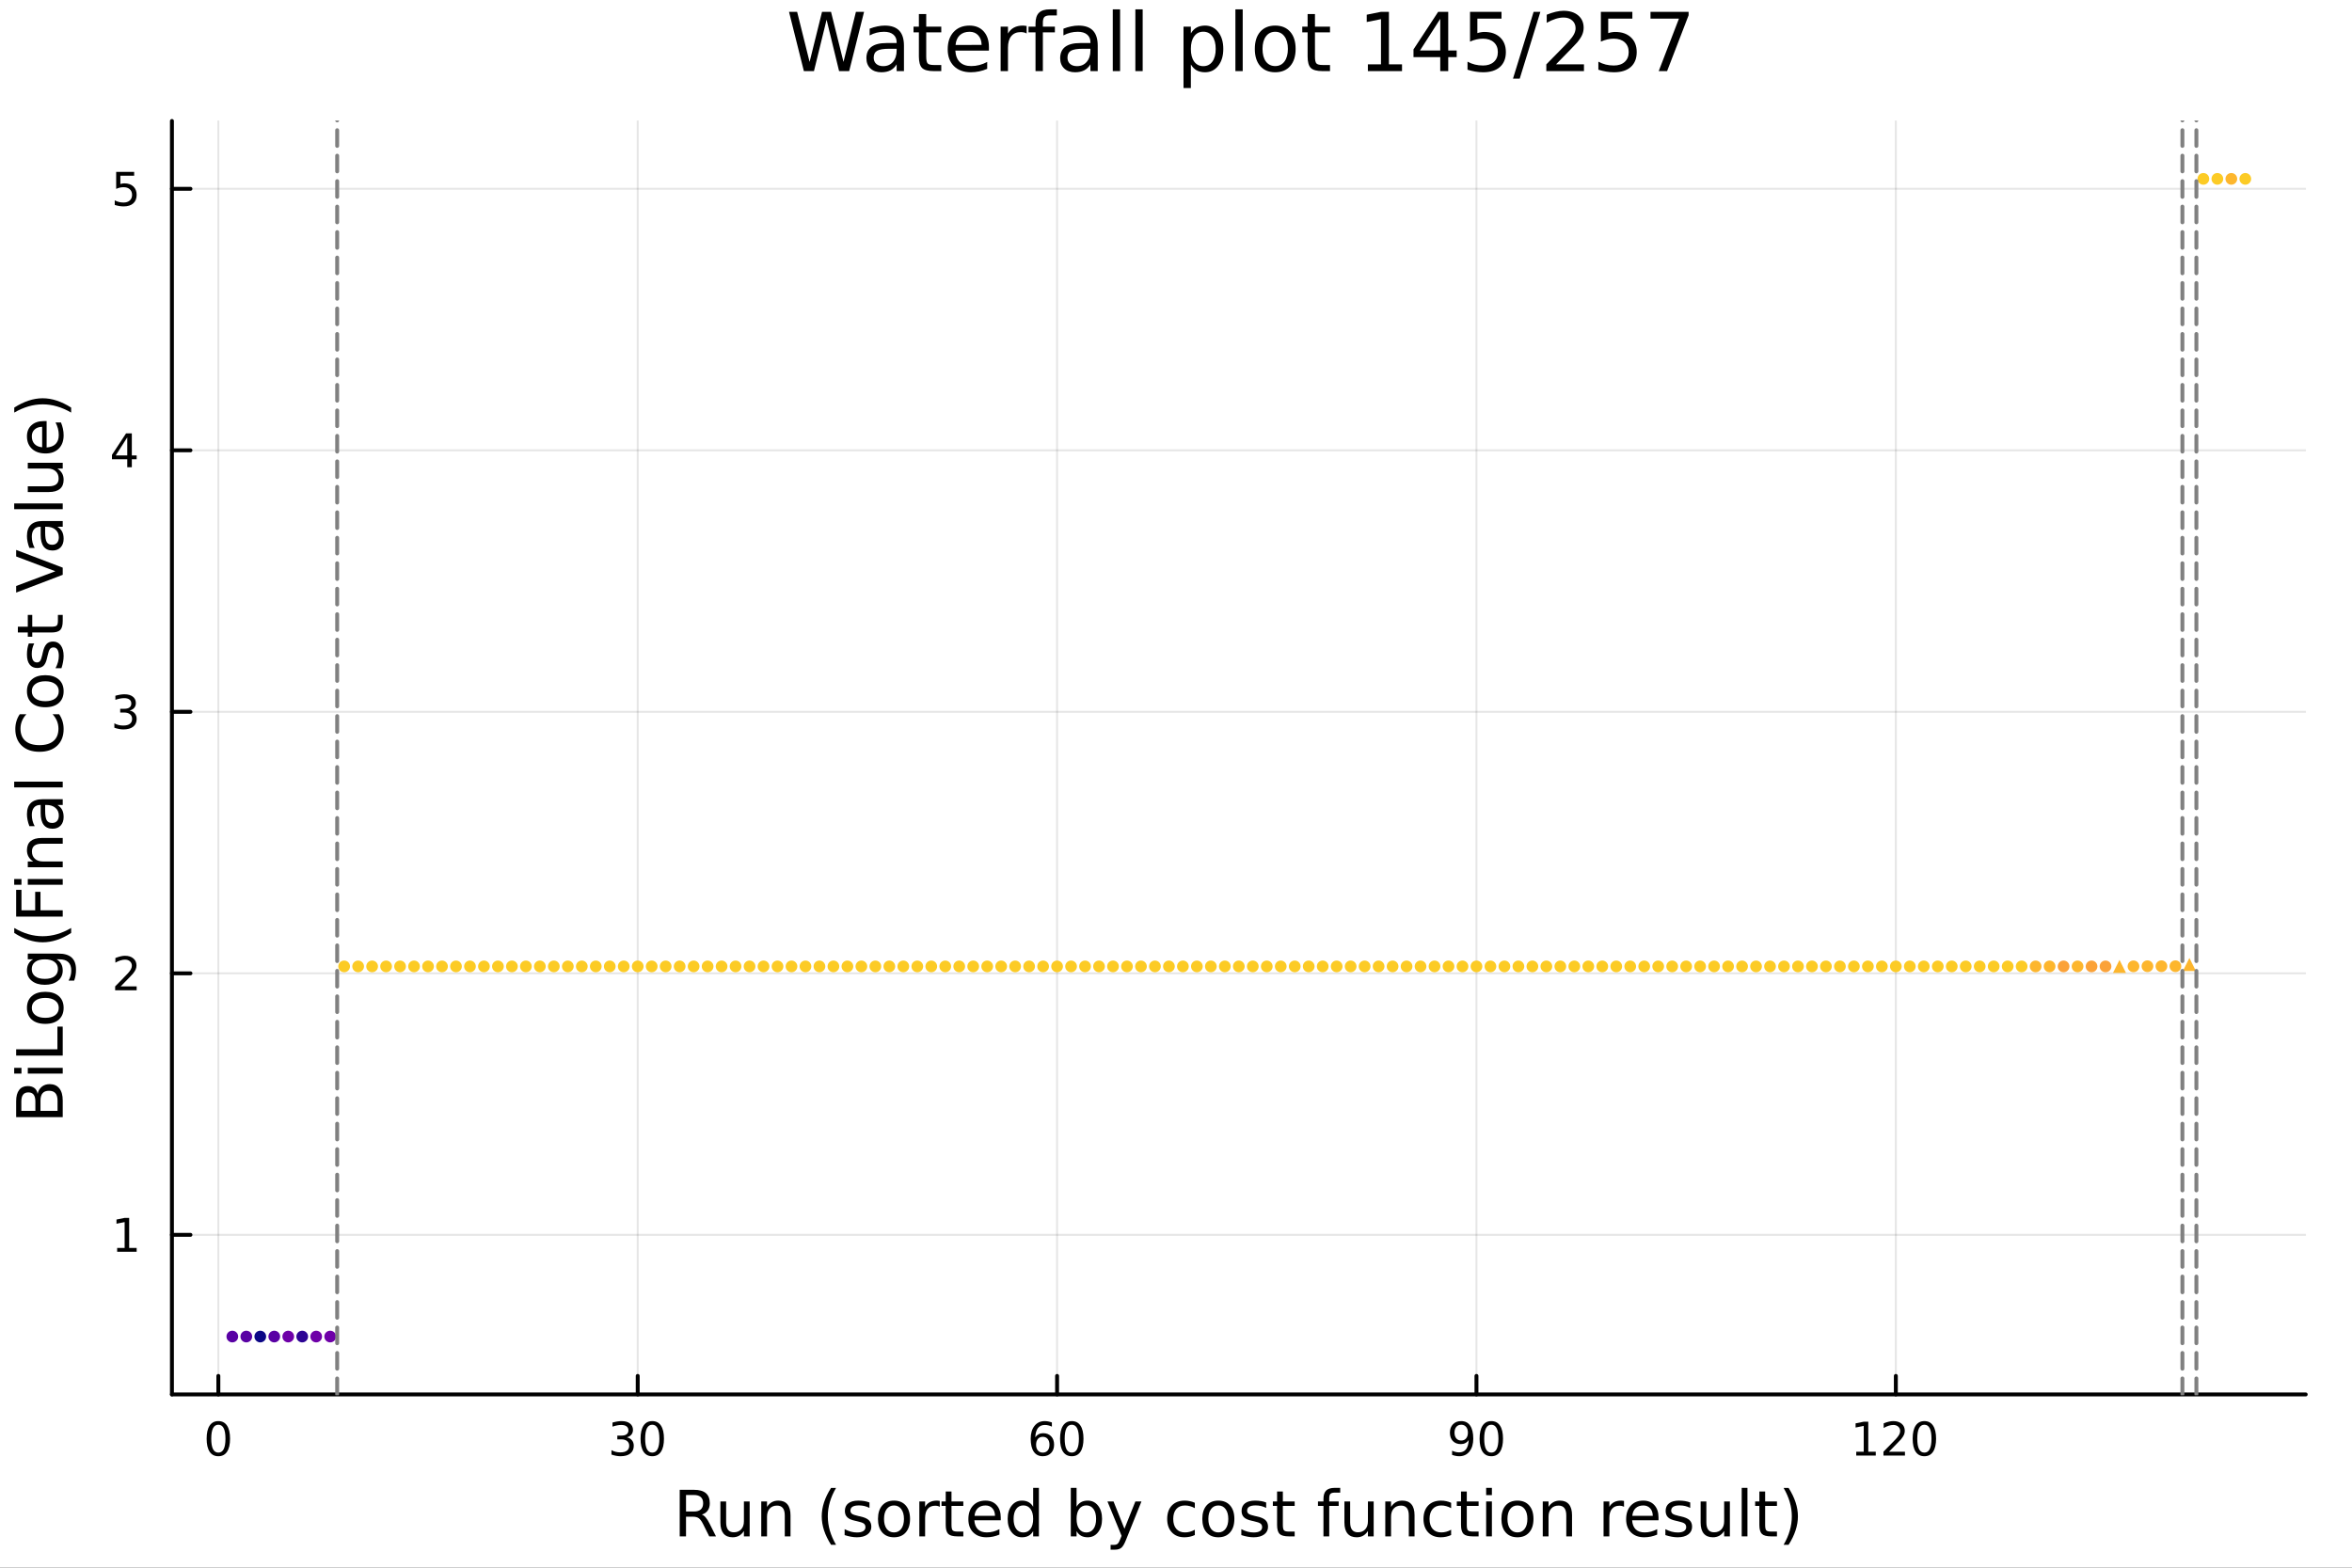 <?xml version="1.0" encoding="utf-8"?>
<svg xmlns="http://www.w3.org/2000/svg" xmlns:xlink="http://www.w3.org/1999/xlink" width="600" height="400" viewBox="0 0 2400 1600">
<rect x="0" y="0" width="2400" height="1600" fill="#333333" stroke="none"/>
<defs>
  <clipPath id="clip320">
    <rect x="0" y="0" width="2400" height="1600"/>
  </clipPath>
</defs>
<path clip-path="url(#clip320)" d="M0 1600 L2400 1600 L2400 0 L0 0  Z" fill="#ffffff" fill-rule="evenodd" fill-opacity="1"/>
<defs>
  <clipPath id="clip321">
    <rect x="480" y="0" width="1681" height="1600"/>
  </clipPath>
</defs>
<path clip-path="url(#clip320)" d="M175.445 1423.18 L2352.76 1423.18 L2352.76 123.472 L175.445 123.472  Z" fill="#ffffff" fill-rule="evenodd" fill-opacity="1"/>
<defs>
  <clipPath id="clip322">
    <rect x="175" y="123" width="2178" height="1301"/>
  </clipPath>
</defs>
<polyline clip-path="url(#clip322)" style="stroke:#000000; stroke-linecap:round; stroke-linejoin:round; stroke-width:2; stroke-opacity:0.1; fill:none" points="222.803,1423.18 222.803,123.472 "/>
<polyline clip-path="url(#clip322)" style="stroke:#000000; stroke-linecap:round; stroke-linejoin:round; stroke-width:2; stroke-opacity:0.1; fill:none" points="650.733,1423.18 650.733,123.472 "/>
<polyline clip-path="url(#clip322)" style="stroke:#000000; stroke-linecap:round; stroke-linejoin:round; stroke-width:2; stroke-opacity:0.1; fill:none" points="1078.66,1423.18 1078.66,123.472 "/>
<polyline clip-path="url(#clip322)" style="stroke:#000000; stroke-linecap:round; stroke-linejoin:round; stroke-width:2; stroke-opacity:0.1; fill:none" points="1506.59,1423.18 1506.59,123.472 "/>
<polyline clip-path="url(#clip322)" style="stroke:#000000; stroke-linecap:round; stroke-linejoin:round; stroke-width:2; stroke-opacity:0.1; fill:none" points="1934.53,1423.18 1934.53,123.472 "/>
<polyline clip-path="url(#clip322)" style="stroke:#000000; stroke-linecap:round; stroke-linejoin:round; stroke-width:2; stroke-opacity:0.1; fill:none" points="175.445,1260.29 2352.76,1260.29 "/>
<polyline clip-path="url(#clip322)" style="stroke:#000000; stroke-linecap:round; stroke-linejoin:round; stroke-width:2; stroke-opacity:0.1; fill:none" points="175.445,993.392 2352.76,993.392 "/>
<polyline clip-path="url(#clip322)" style="stroke:#000000; stroke-linecap:round; stroke-linejoin:round; stroke-width:2; stroke-opacity:0.1; fill:none" points="175.445,726.493 2352.76,726.493 "/>
<polyline clip-path="url(#clip322)" style="stroke:#000000; stroke-linecap:round; stroke-linejoin:round; stroke-width:2; stroke-opacity:0.1; fill:none" points="175.445,459.594 2352.76,459.594 "/>
<polyline clip-path="url(#clip322)" style="stroke:#000000; stroke-linecap:round; stroke-linejoin:round; stroke-width:2; stroke-opacity:0.1; fill:none" points="175.445,192.695 2352.76,192.695 "/>
<polyline clip-path="url(#clip320)" style="stroke:#000000; stroke-linecap:round; stroke-linejoin:round; stroke-width:4; stroke-opacity:1; fill:none" points="175.445,1423.18 2352.76,1423.18 "/>
<polyline clip-path="url(#clip320)" style="stroke:#000000; stroke-linecap:round; stroke-linejoin:round; stroke-width:4; stroke-opacity:1; fill:none" points="222.803,1423.18 222.803,1404.28 "/>
<polyline clip-path="url(#clip320)" style="stroke:#000000; stroke-linecap:round; stroke-linejoin:round; stroke-width:4; stroke-opacity:1; fill:none" points="650.733,1423.18 650.733,1404.28 "/>
<polyline clip-path="url(#clip320)" style="stroke:#000000; stroke-linecap:round; stroke-linejoin:round; stroke-width:4; stroke-opacity:1; fill:none" points="1078.66,1423.18 1078.66,1404.28 "/>
<polyline clip-path="url(#clip320)" style="stroke:#000000; stroke-linecap:round; stroke-linejoin:round; stroke-width:4; stroke-opacity:1; fill:none" points="1506.59,1423.18 1506.59,1404.28 "/>
<polyline clip-path="url(#clip320)" style="stroke:#000000; stroke-linecap:round; stroke-linejoin:round; stroke-width:4; stroke-opacity:1; fill:none" points="1934.53,1423.18 1934.53,1404.28 "/>
<path clip-path="url(#clip320)" d="M222.803 1454.1 Q219.192 1454.1 217.363 1457.66 Q215.558 1461.2 215.558 1468.33 Q215.558 1475.44 217.363 1479.01 Q219.192 1482.55 222.803 1482.55 Q226.437 1482.55 228.243 1479.01 Q230.071 1475.44 230.071 1468.33 Q230.071 1461.2 228.243 1457.66 Q226.437 1454.1 222.803 1454.1 M222.803 1450.39 Q228.613 1450.39 231.669 1455 Q234.747 1459.58 234.747 1468.33 Q234.747 1477.06 231.669 1481.67 Q228.613 1486.25 222.803 1486.25 Q216.993 1486.25 213.914 1481.67 Q210.858 1477.06 210.858 1468.33 Q210.858 1459.58 213.914 1455 Q216.993 1450.39 222.803 1450.39 Z" fill="#000000" fill-rule="nonzero" fill-opacity="1" /><path clip-path="url(#clip320)" d="M639.576 1466.95 Q642.933 1467.66 644.808 1469.93 Q646.706 1472.2 646.706 1475.53 Q646.706 1480.65 643.187 1483.45 Q639.669 1486.25 633.187 1486.25 Q631.011 1486.25 628.696 1485.81 Q626.405 1485.39 623.951 1484.54 L623.951 1480.02 Q625.896 1481.16 628.21 1481.74 Q630.525 1482.32 633.048 1482.32 Q637.446 1482.32 639.738 1480.58 Q642.053 1478.84 642.053 1475.53 Q642.053 1472.48 639.9 1470.77 Q637.771 1469.03 633.951 1469.03 L629.923 1469.03 L629.923 1465.19 L634.136 1465.19 Q637.585 1465.19 639.414 1463.82 Q641.243 1462.43 641.243 1459.84 Q641.243 1457.18 639.345 1455.77 Q637.47 1454.33 633.951 1454.33 Q632.03 1454.33 629.831 1454.75 Q627.632 1455.16 624.993 1456.04 L624.993 1451.88 Q627.655 1451.14 629.97 1450.77 Q632.308 1450.39 634.368 1450.39 Q639.692 1450.39 642.794 1452.83 Q645.895 1455.23 645.895 1459.35 Q645.895 1462.22 644.252 1464.21 Q642.608 1466.18 639.576 1466.95 Z" fill="#000000" fill-rule="nonzero" fill-opacity="1" /><path clip-path="url(#clip320)" d="M665.571 1454.1 Q661.96 1454.1 660.132 1457.66 Q658.326 1461.2 658.326 1468.33 Q658.326 1475.44 660.132 1479.01 Q661.96 1482.55 665.571 1482.55 Q669.206 1482.55 671.011 1479.01 Q672.84 1475.44 672.84 1468.33 Q672.84 1461.2 671.011 1457.66 Q669.206 1454.1 665.571 1454.1 M665.571 1450.39 Q671.381 1450.39 674.437 1455 Q677.516 1459.58 677.516 1468.33 Q677.516 1477.06 674.437 1481.67 Q671.381 1486.25 665.571 1486.25 Q659.761 1486.25 656.682 1481.67 Q653.627 1477.06 653.627 1468.33 Q653.627 1459.58 656.682 1455 Q659.761 1450.39 665.571 1450.39 Z" fill="#000000" fill-rule="nonzero" fill-opacity="1" /><path clip-path="url(#clip320)" d="M1064.07 1466.44 Q1060.92 1466.44 1059.07 1468.59 Q1057.24 1470.74 1057.24 1474.49 Q1057.24 1478.22 1059.07 1480.39 Q1060.92 1482.55 1064.07 1482.55 Q1067.22 1482.55 1069.05 1480.39 Q1070.9 1478.22 1070.9 1474.49 Q1070.9 1470.74 1069.05 1468.59 Q1067.22 1466.44 1064.07 1466.44 M1073.35 1451.78 L1073.35 1456.04 Q1071.59 1455.21 1069.79 1454.77 Q1068 1454.33 1066.25 1454.33 Q1061.62 1454.33 1059.16 1457.45 Q1056.73 1460.58 1056.38 1466.9 Q1057.75 1464.89 1059.81 1463.82 Q1061.87 1462.73 1064.35 1462.73 Q1069.56 1462.73 1072.56 1465.9 Q1075.6 1469.05 1075.6 1474.49 Q1075.6 1479.82 1072.45 1483.03 Q1069.3 1486.25 1064.07 1486.25 Q1058.07 1486.25 1054.9 1481.67 Q1051.73 1477.06 1051.73 1468.33 Q1051.73 1460.14 1055.62 1455.28 Q1059.51 1450.39 1066.06 1450.39 Q1067.82 1450.39 1069.6 1450.74 Q1071.41 1451.09 1073.35 1451.78 Z" fill="#000000" fill-rule="nonzero" fill-opacity="1" /><path clip-path="url(#clip320)" d="M1093.65 1454.1 Q1090.04 1454.1 1088.21 1457.66 Q1086.41 1461.2 1086.41 1468.33 Q1086.41 1475.44 1088.21 1479.01 Q1090.04 1482.55 1093.65 1482.55 Q1097.29 1482.55 1099.09 1479.01 Q1100.92 1475.44 1100.92 1468.33 Q1100.92 1461.2 1099.09 1457.66 Q1097.29 1454.1 1093.65 1454.1 M1093.65 1450.39 Q1099.46 1450.39 1102.52 1455 Q1105.6 1459.58 1105.6 1468.33 Q1105.6 1477.06 1102.52 1481.67 Q1099.46 1486.25 1093.65 1486.25 Q1087.84 1486.25 1084.76 1481.67 Q1081.71 1477.06 1081.71 1468.33 Q1081.71 1459.58 1084.76 1455 Q1087.84 1450.39 1093.65 1450.39 Z" fill="#000000" fill-rule="nonzero" fill-opacity="1" /><path clip-path="url(#clip320)" d="M1481.72 1484.86 L1481.72 1480.6 Q1483.48 1481.44 1485.29 1481.88 Q1487.09 1482.32 1488.83 1482.32 Q1493.46 1482.32 1495.89 1479.21 Q1498.34 1476.09 1498.69 1469.75 Q1497.35 1471.74 1495.29 1472.8 Q1493.23 1473.87 1490.73 1473.87 Q1485.54 1473.87 1482.51 1470.74 Q1479.5 1467.59 1479.5 1462.15 Q1479.5 1456.83 1482.65 1453.61 Q1485.8 1450.39 1491.03 1450.39 Q1497.02 1450.39 1500.17 1455 Q1503.34 1459.58 1503.34 1468.33 Q1503.34 1476.51 1499.45 1481.39 Q1495.59 1486.25 1489.04 1486.25 Q1487.28 1486.25 1485.47 1485.9 Q1483.67 1485.56 1481.72 1484.86 M1491.03 1470.21 Q1494.18 1470.21 1496 1468.06 Q1497.86 1465.9 1497.86 1462.15 Q1497.86 1458.43 1496 1456.27 Q1494.18 1454.1 1491.03 1454.1 Q1487.88 1454.1 1486.03 1456.27 Q1484.2 1458.43 1484.2 1462.15 Q1484.2 1465.9 1486.03 1468.06 Q1487.88 1470.21 1491.03 1470.21 Z" fill="#000000" fill-rule="nonzero" fill-opacity="1" /><path clip-path="url(#clip320)" d="M1521.74 1454.1 Q1518.13 1454.1 1516.31 1457.66 Q1514.5 1461.2 1514.5 1468.33 Q1514.5 1475.44 1516.31 1479.01 Q1518.13 1482.55 1521.74 1482.55 Q1525.38 1482.55 1527.18 1479.01 Q1529.01 1475.44 1529.01 1468.33 Q1529.01 1461.2 1527.18 1457.66 Q1525.38 1454.1 1521.74 1454.1 M1521.74 1450.39 Q1527.56 1450.39 1530.61 1455 Q1533.69 1459.58 1533.69 1468.33 Q1533.69 1477.06 1530.61 1481.67 Q1527.56 1486.25 1521.74 1486.25 Q1515.93 1486.25 1512.86 1481.67 Q1509.8 1477.06 1509.8 1468.33 Q1509.8 1459.58 1512.86 1455 Q1515.93 1450.39 1521.74 1450.39 Z" fill="#000000" fill-rule="nonzero" fill-opacity="1" /><path clip-path="url(#clip320)" d="M1894.13 1481.64 L1901.77 1481.64 L1901.77 1455.28 L1893.46 1456.95 L1893.46 1452.69 L1901.72 1451.02 L1906.4 1451.02 L1906.4 1481.64 L1914.04 1481.64 L1914.04 1485.58 L1894.13 1485.58 L1894.13 1481.64 Z" fill="#000000" fill-rule="nonzero" fill-opacity="1" /><path clip-path="url(#clip320)" d="M1927.51 1481.64 L1943.83 1481.64 L1943.83 1485.58 L1921.89 1485.58 L1921.89 1481.64 Q1924.55 1478.89 1929.13 1474.26 Q1933.74 1469.61 1934.92 1468.27 Q1937.16 1465.74 1938.04 1464.01 Q1938.95 1462.25 1938.95 1460.56 Q1938.95 1457.8 1937 1456.07 Q1935.08 1454.33 1931.98 1454.33 Q1929.78 1454.33 1927.33 1455.09 Q1924.9 1455.86 1922.12 1457.41 L1922.12 1452.69 Q1924.94 1451.55 1927.4 1450.97 Q1929.85 1450.39 1931.89 1450.39 Q1937.26 1450.39 1940.45 1453.08 Q1943.65 1455.77 1943.65 1460.26 Q1943.65 1462.39 1942.84 1464.31 Q1942.05 1466.2 1939.94 1468.8 Q1939.36 1469.47 1936.26 1472.69 Q1933.16 1475.88 1927.51 1481.64 Z" fill="#000000" fill-rule="nonzero" fill-opacity="1" /><path clip-path="url(#clip320)" d="M1963.65 1454.1 Q1960.03 1454.1 1958.21 1457.66 Q1956.4 1461.2 1956.4 1468.33 Q1956.4 1475.44 1958.21 1479.01 Q1960.03 1482.55 1963.65 1482.55 Q1967.28 1482.55 1969.09 1479.01 Q1970.91 1475.44 1970.91 1468.33 Q1970.91 1461.2 1969.09 1457.66 Q1967.28 1454.1 1963.65 1454.1 M1963.65 1450.39 Q1969.46 1450.39 1972.51 1455 Q1975.59 1459.58 1975.59 1468.33 Q1975.59 1477.06 1972.51 1481.67 Q1969.46 1486.25 1963.65 1486.25 Q1957.84 1486.25 1954.76 1481.67 Q1951.7 1477.06 1951.7 1468.33 Q1951.7 1459.58 1954.76 1455 Q1957.84 1450.39 1963.65 1450.39 Z" fill="#000000" fill-rule="nonzero" fill-opacity="1" /><path clip-path="url(#clip320)" d="M716.125 1545.76 Q718.193 1546.46 720.135 1548.76 Q722.108 1551.05 724.082 1555.06 L730.607 1568.04 L723.7 1568.04 L717.621 1555.85 Q715.265 1551.08 713.037 1549.52 Q710.841 1547.96 707.022 1547.96 L700.019 1547.96 L700.019 1568.04 L693.59 1568.04 L693.59 1520.52 L708.104 1520.52 Q716.252 1520.52 720.262 1523.93 Q724.273 1527.34 724.273 1534.21 Q724.273 1538.7 722.172 1541.66 Q720.103 1544.62 716.125 1545.76 M700.019 1525.81 L700.019 1542.68 L708.104 1542.68 Q712.751 1542.68 715.106 1540.54 Q717.493 1538.38 717.493 1534.21 Q717.493 1530.04 715.106 1527.94 Q712.751 1525.81 708.104 1525.81 L700.019 1525.81 Z" fill="#000000" fill-rule="nonzero" fill-opacity="1" /><path clip-path="url(#clip320)" d="M735.094 1553.98 L735.094 1532.4 L740.951 1532.4 L740.951 1553.75 Q740.951 1558.81 742.924 1561.36 Q744.898 1563.87 748.844 1563.87 Q753.587 1563.87 756.324 1560.85 Q759.093 1557.83 759.093 1552.61 L759.093 1532.4 L764.95 1532.4 L764.95 1568.04 L759.093 1568.04 L759.093 1562.57 Q756.961 1565.82 754.128 1567.41 Q751.327 1568.97 747.603 1568.97 Q741.46 1568.97 738.277 1565.15 Q735.094 1561.33 735.094 1553.98 M749.831 1531.54 L749.831 1531.54 Z" fill="#000000" fill-rule="nonzero" fill-opacity="1" /><path clip-path="url(#clip320)" d="M806.645 1546.53 L806.645 1568.04 L800.789 1568.04 L800.789 1546.72 Q800.789 1541.66 798.815 1539.14 Q796.842 1536.63 792.895 1536.63 Q788.153 1536.63 785.415 1539.65 Q782.678 1542.68 782.678 1547.9 L782.678 1568.04 L776.79 1568.04 L776.79 1532.4 L782.678 1532.4 L782.678 1537.93 Q784.779 1534.72 787.612 1533.13 Q790.476 1531.54 794.2 1531.54 Q800.343 1531.54 803.494 1535.36 Q806.645 1539.14 806.645 1546.53 Z" fill="#000000" fill-rule="nonzero" fill-opacity="1" /><path clip-path="url(#clip320)" d="M853.115 1518.58 Q848.85 1525.9 846.781 1533.06 Q844.712 1540.23 844.712 1547.58 Q844.712 1554.93 846.781 1562.16 Q848.881 1569.35 853.115 1576.64 L848.022 1576.64 Q843.248 1569.16 840.861 1561.93 Q838.505 1554.71 838.505 1547.58 Q838.505 1540.48 840.861 1533.29 Q843.216 1526.09 848.022 1518.58 L853.115 1518.58 Z" fill="#000000" fill-rule="nonzero" fill-opacity="1" /><path clip-path="url(#clip320)" d="M887.203 1533.45 L887.203 1538.98 Q884.72 1537.71 882.047 1537.07 Q879.373 1536.44 876.509 1536.44 Q872.148 1536.44 869.952 1537.77 Q867.788 1539.11 867.788 1541.79 Q867.788 1543.82 869.347 1545 Q870.907 1546.15 875.617 1547.2 L877.623 1547.64 Q883.861 1548.98 886.471 1551.43 Q889.113 1553.85 889.113 1558.21 Q889.113 1563.17 885.166 1566.07 Q881.251 1568.97 874.376 1568.97 Q871.512 1568.97 868.392 1568.39 Q865.305 1567.85 861.867 1566.74 L861.867 1560.69 Q865.114 1562.38 868.265 1563.24 Q871.416 1564.07 874.503 1564.07 Q878.641 1564.07 880.869 1562.66 Q883.097 1561.23 883.097 1558.65 Q883.097 1556.27 881.474 1554.99 Q879.882 1553.72 874.44 1552.54 L872.403 1552.07 Q866.96 1550.92 864.541 1548.56 Q862.122 1546.18 862.122 1542.04 Q862.122 1537.01 865.687 1534.27 Q869.252 1531.54 875.808 1531.54 Q879.055 1531.54 881.919 1532.01 Q884.784 1532.49 887.203 1533.45 Z" fill="#000000" fill-rule="nonzero" fill-opacity="1" /><path clip-path="url(#clip320)" d="M912.252 1536.5 Q907.541 1536.5 904.804 1540.19 Q902.067 1543.85 902.067 1550.25 Q902.067 1556.65 904.772 1560.34 Q907.51 1564 912.252 1564 Q916.931 1564 919.668 1560.31 Q922.405 1556.62 922.405 1550.25 Q922.405 1543.92 919.668 1540.23 Q916.931 1536.5 912.252 1536.5 M912.252 1531.54 Q919.891 1531.54 924.251 1536.5 Q928.612 1541.47 928.612 1550.25 Q928.612 1559 924.251 1564 Q919.891 1568.97 912.252 1568.97 Q904.581 1568.97 900.221 1564 Q895.892 1559 895.892 1550.25 Q895.892 1541.47 900.221 1536.5 Q904.581 1531.54 912.252 1531.54 Z" fill="#000000" fill-rule="nonzero" fill-opacity="1" /><path clip-path="url(#clip320)" d="M958.976 1537.87 Q957.99 1537.3 956.812 1537.04 Q955.666 1536.76 954.266 1536.76 Q949.3 1536.76 946.627 1540 Q943.985 1543.22 943.985 1549.27 L943.985 1568.04 L938.097 1568.04 L938.097 1532.4 L943.985 1532.4 L943.985 1537.93 Q945.831 1534.69 948.791 1533.13 Q951.751 1531.54 955.984 1531.54 Q956.589 1531.54 957.321 1531.63 Q958.053 1531.7 958.944 1531.85 L958.976 1537.87 Z" fill="#000000" fill-rule="nonzero" fill-opacity="1" /><path clip-path="url(#clip320)" d="M970.912 1522.27 L970.912 1532.4 L982.975 1532.4 L982.975 1536.95 L970.912 1536.95 L970.912 1556.3 Q970.912 1560.66 972.09 1561.9 Q973.299 1563.14 976.959 1563.14 L982.975 1563.14 L982.975 1568.04 L976.959 1568.04 Q970.18 1568.04 967.602 1565.53 Q965.024 1562.98 965.024 1556.3 L965.024 1536.95 L960.727 1536.95 L960.727 1532.4 L965.024 1532.4 L965.024 1522.27 L970.912 1522.27 Z" fill="#000000" fill-rule="nonzero" fill-opacity="1" /><path clip-path="url(#clip320)" d="M1021.17 1548.76 L1021.17 1551.62 L994.242 1551.62 Q994.624 1557.67 997.871 1560.85 Q1001.15 1564 1006.97 1564 Q1010.35 1564 1013.5 1563.17 Q1016.68 1562.35 1019.8 1560.69 L1019.8 1566.23 Q1016.65 1567.57 1013.34 1568.27 Q1010.03 1568.97 1006.62 1568.97 Q998.094 1568.97 993.097 1564 Q988.131 1559.04 988.131 1550.57 Q988.131 1541.82 992.842 1536.69 Q997.584 1531.54 1005.61 1531.54 Q1012.8 1531.54 1016.97 1536.18 Q1021.17 1540.8 1021.17 1548.76 M1015.31 1547.04 Q1015.25 1542.23 1012.61 1539.37 Q1010 1536.5 1005.67 1536.5 Q1000.77 1536.5 997.807 1539.27 Q994.879 1542.04 994.433 1547.07 L1015.31 1547.04 Z" fill="#000000" fill-rule="nonzero" fill-opacity="1" /><path clip-path="url(#clip320)" d="M1054.24 1537.81 L1054.24 1518.52 L1060.1 1518.52 L1060.1 1568.04 L1054.24 1568.04 L1054.24 1562.7 Q1052.39 1565.88 1049.56 1567.44 Q1046.76 1568.97 1042.81 1568.97 Q1036.35 1568.97 1032.28 1563.81 Q1028.24 1558.65 1028.24 1550.25 Q1028.24 1541.85 1032.28 1536.69 Q1036.35 1531.54 1042.81 1531.54 Q1046.76 1531.54 1049.56 1533.1 Q1052.39 1534.62 1054.24 1537.81 M1034.28 1550.25 Q1034.28 1556.71 1036.92 1560.4 Q1039.6 1564.07 1044.24 1564.07 Q1048.89 1564.07 1051.57 1560.4 Q1054.24 1556.71 1054.24 1550.25 Q1054.24 1543.79 1051.57 1540.13 Q1048.89 1536.44 1044.24 1536.44 Q1039.6 1536.44 1036.92 1540.13 Q1034.28 1543.79 1034.28 1550.25 Z" fill="#000000" fill-rule="nonzero" fill-opacity="1" /><path clip-path="url(#clip320)" d="M1118.47 1550.25 Q1118.47 1543.79 1115.8 1540.13 Q1113.15 1536.44 1108.51 1536.44 Q1103.86 1536.44 1101.19 1540.13 Q1098.54 1543.79 1098.54 1550.25 Q1098.54 1556.71 1101.19 1560.4 Q1103.86 1564.07 1108.51 1564.07 Q1113.15 1564.07 1115.8 1560.4 Q1118.47 1556.71 1118.47 1550.25 M1098.54 1537.81 Q1100.39 1534.62 1103.19 1533.1 Q1106.02 1531.54 1109.94 1531.54 Q1116.43 1531.54 1120.47 1536.69 Q1124.55 1541.85 1124.55 1550.25 Q1124.55 1558.65 1120.47 1563.81 Q1116.43 1568.97 1109.94 1568.97 Q1106.02 1568.97 1103.19 1567.44 Q1100.39 1565.88 1098.54 1562.7 L1098.54 1568.04 L1092.66 1568.04 L1092.66 1518.52 L1098.54 1518.52 L1098.54 1537.81 Z" fill="#000000" fill-rule="nonzero" fill-opacity="1" /><path clip-path="url(#clip320)" d="M1149.09 1571.35 Q1146.61 1577.72 1144.25 1579.66 Q1141.89 1581.6 1137.95 1581.6 L1133.27 1581.6 L1133.27 1576.7 L1136.71 1576.7 Q1139.13 1576.7 1140.46 1575.56 Q1141.8 1574.41 1143.42 1570.14 L1144.47 1567.47 L1130.05 1532.4 L1136.26 1532.4 L1147.4 1560.28 L1158.54 1532.4 L1164.75 1532.4 L1149.09 1571.35 Z" fill="#000000" fill-rule="nonzero" fill-opacity="1" /><path clip-path="url(#clip320)" d="M1219.21 1533.76 L1219.21 1539.24 Q1216.72 1537.87 1214.21 1537.2 Q1211.73 1536.5 1209.18 1536.5 Q1203.48 1536.5 1200.33 1540.13 Q1197.18 1543.73 1197.18 1550.25 Q1197.18 1556.78 1200.33 1560.4 Q1203.48 1564 1209.18 1564 Q1211.73 1564 1214.21 1563.33 Q1216.72 1562.63 1219.21 1561.26 L1219.21 1566.68 Q1216.76 1567.82 1214.11 1568.39 Q1211.5 1568.97 1208.54 1568.97 Q1200.49 1568.97 1195.75 1563.91 Q1191.01 1558.85 1191.01 1550.25 Q1191.01 1541.53 1195.78 1536.53 Q1200.59 1531.54 1208.93 1531.54 Q1211.63 1531.54 1214.21 1532.11 Q1216.79 1532.65 1219.21 1533.76 Z" fill="#000000" fill-rule="nonzero" fill-opacity="1" /><path clip-path="url(#clip320)" d="M1243.21 1536.5 Q1238.49 1536.5 1235.76 1540.19 Q1233.02 1543.85 1233.02 1550.25 Q1233.02 1556.65 1235.73 1560.34 Q1238.46 1564 1243.21 1564 Q1247.88 1564 1250.62 1560.31 Q1253.36 1556.62 1253.36 1550.25 Q1253.36 1543.92 1250.62 1540.23 Q1247.88 1536.5 1243.21 1536.5 M1243.21 1531.54 Q1250.84 1531.54 1255.2 1536.5 Q1259.56 1541.47 1259.56 1550.25 Q1259.56 1559 1255.2 1564 Q1250.84 1568.97 1243.21 1568.97 Q1235.53 1568.97 1231.17 1564 Q1226.85 1559 1226.85 1550.25 Q1226.85 1541.47 1231.17 1536.5 Q1235.53 1531.54 1243.21 1531.54 Z" fill="#000000" fill-rule="nonzero" fill-opacity="1" /><path clip-path="url(#clip320)" d="M1292 1533.45 L1292 1538.98 Q1289.52 1537.71 1286.84 1537.07 Q1284.17 1536.44 1281.3 1536.44 Q1276.94 1536.44 1274.75 1537.77 Q1272.58 1539.11 1272.58 1541.79 Q1272.58 1543.82 1274.14 1545 Q1275.7 1546.15 1280.41 1547.2 L1282.42 1547.64 Q1288.66 1548.98 1291.27 1551.43 Q1293.91 1553.85 1293.91 1558.21 Q1293.91 1563.17 1289.96 1566.07 Q1286.05 1568.97 1279.17 1568.97 Q1276.31 1568.97 1273.19 1568.39 Q1270.1 1567.85 1266.66 1566.74 L1266.66 1560.69 Q1269.91 1562.38 1273.06 1563.24 Q1276.21 1564.07 1279.3 1564.07 Q1283.44 1564.07 1285.66 1562.66 Q1287.89 1561.23 1287.89 1558.65 Q1287.89 1556.27 1286.27 1554.99 Q1284.68 1553.72 1279.24 1552.54 L1277.2 1552.07 Q1271.76 1550.92 1269.34 1548.56 Q1266.92 1546.18 1266.92 1542.04 Q1266.92 1537.01 1270.48 1534.27 Q1274.05 1531.54 1280.6 1531.54 Q1283.85 1531.54 1286.71 1532.01 Q1289.58 1532.49 1292 1533.45 Z" fill="#000000" fill-rule="nonzero" fill-opacity="1" /><path clip-path="url(#clip320)" d="M1309.03 1522.27 L1309.03 1532.4 L1321.09 1532.4 L1321.09 1536.95 L1309.03 1536.95 L1309.03 1556.3 Q1309.03 1560.66 1310.2 1561.9 Q1311.41 1563.14 1315.07 1563.14 L1321.09 1563.14 L1321.09 1568.04 L1315.07 1568.04 Q1308.29 1568.04 1305.72 1565.53 Q1303.14 1562.98 1303.14 1556.3 L1303.14 1536.95 L1298.84 1536.95 L1298.84 1532.4 L1303.14 1532.4 L1303.14 1522.27 L1309.03 1522.27 Z" fill="#000000" fill-rule="nonzero" fill-opacity="1" /><path clip-path="url(#clip320)" d="M1367.56 1518.52 L1367.56 1523.39 L1361.96 1523.39 Q1358.81 1523.39 1357.57 1524.66 Q1356.36 1525.93 1356.36 1529.24 L1356.36 1532.4 L1366 1532.4 L1366 1536.95 L1356.36 1536.95 L1356.36 1568.04 L1350.47 1568.04 L1350.47 1536.95 L1344.87 1536.95 L1344.87 1532.4 L1350.47 1532.4 L1350.47 1529.91 Q1350.47 1523.96 1353.24 1521.26 Q1356.01 1518.52 1362.02 1518.52 L1367.56 1518.52 Z" fill="#000000" fill-rule="nonzero" fill-opacity="1" /><path clip-path="url(#clip320)" d="M1371.86 1553.98 L1371.86 1532.4 L1377.71 1532.4 L1377.71 1553.75 Q1377.71 1558.81 1379.69 1561.36 Q1381.66 1563.87 1385.61 1563.87 Q1390.35 1563.87 1393.09 1560.85 Q1395.85 1557.83 1395.85 1552.61 L1395.85 1532.4 L1401.71 1532.4 L1401.71 1568.04 L1395.85 1568.04 L1395.85 1562.57 Q1393.72 1565.82 1390.89 1567.41 Q1388.09 1568.97 1384.36 1568.97 Q1378.22 1568.97 1375.04 1565.15 Q1371.86 1561.33 1371.86 1553.98 M1386.59 1531.54 L1386.59 1531.54 Z" fill="#000000" fill-rule="nonzero" fill-opacity="1" /><path clip-path="url(#clip320)" d="M1443.41 1546.53 L1443.41 1568.04 L1437.55 1568.04 L1437.55 1546.72 Q1437.55 1541.66 1435.58 1539.14 Q1433.6 1536.63 1429.66 1536.63 Q1424.91 1536.63 1422.18 1539.65 Q1419.44 1542.68 1419.44 1547.9 L1419.44 1568.04 L1413.55 1568.04 L1413.55 1532.4 L1419.44 1532.4 L1419.44 1537.93 Q1421.54 1534.72 1424.37 1533.13 Q1427.24 1531.54 1430.96 1531.54 Q1437.1 1531.54 1440.26 1535.36 Q1443.41 1539.14 1443.41 1546.53 Z" fill="#000000" fill-rule="nonzero" fill-opacity="1" /><path clip-path="url(#clip320)" d="M1480.74 1533.76 L1480.74 1539.24 Q1478.26 1537.87 1475.74 1537.2 Q1473.26 1536.5 1470.72 1536.5 Q1465.02 1536.5 1461.87 1540.13 Q1458.72 1543.73 1458.72 1550.25 Q1458.72 1556.78 1461.87 1560.4 Q1465.02 1564 1470.72 1564 Q1473.26 1564 1475.74 1563.33 Q1478.26 1562.63 1480.74 1561.26 L1480.74 1566.68 Q1478.29 1567.82 1475.65 1568.39 Q1473.04 1568.97 1470.08 1568.97 Q1462.03 1568.97 1457.28 1563.91 Q1452.54 1558.85 1452.54 1550.25 Q1452.54 1541.53 1457.32 1536.53 Q1462.12 1531.54 1470.46 1531.54 Q1473.17 1531.54 1475.74 1532.11 Q1478.32 1532.65 1480.74 1533.76 Z" fill="#000000" fill-rule="nonzero" fill-opacity="1" /><path clip-path="url(#clip320)" d="M1496.72 1522.27 L1496.72 1532.4 L1508.78 1532.4 L1508.78 1536.95 L1496.72 1536.95 L1496.72 1556.3 Q1496.72 1560.66 1497.9 1561.9 Q1499.11 1563.14 1502.77 1563.14 L1508.78 1563.14 L1508.78 1568.04 L1502.77 1568.04 Q1495.99 1568.04 1493.41 1565.53 Q1490.83 1562.98 1490.83 1556.3 L1490.83 1536.95 L1486.53 1536.95 L1486.53 1532.4 L1490.83 1532.4 L1490.83 1522.27 L1496.72 1522.27 Z" fill="#000000" fill-rule="nonzero" fill-opacity="1" /><path clip-path="url(#clip320)" d="M1516.48 1532.4 L1522.34 1532.4 L1522.34 1568.04 L1516.48 1568.04 L1516.48 1532.4 M1516.48 1518.52 L1522.34 1518.52 L1522.34 1525.93 L1516.48 1525.93 L1516.48 1518.52 Z" fill="#000000" fill-rule="nonzero" fill-opacity="1" /><path clip-path="url(#clip320)" d="M1548.41 1536.5 Q1543.7 1536.5 1540.96 1540.19 Q1538.22 1543.85 1538.22 1550.25 Q1538.22 1556.65 1540.93 1560.34 Q1543.67 1564 1548.41 1564 Q1553.09 1564 1555.82 1560.31 Q1558.56 1556.62 1558.56 1550.25 Q1558.56 1543.92 1555.82 1540.23 Q1553.09 1536.5 1548.41 1536.5 M1548.41 1531.54 Q1556.05 1531.54 1560.41 1536.5 Q1564.77 1541.47 1564.77 1550.25 Q1564.77 1559 1560.41 1564 Q1556.05 1568.97 1548.41 1568.97 Q1540.74 1568.97 1536.38 1564 Q1532.05 1559 1532.05 1550.25 Q1532.05 1541.47 1536.38 1536.5 Q1540.74 1531.54 1548.41 1531.54 Z" fill="#000000" fill-rule="nonzero" fill-opacity="1" /><path clip-path="url(#clip320)" d="M1604.11 1546.53 L1604.11 1568.04 L1598.25 1568.04 L1598.25 1546.72 Q1598.25 1541.66 1596.28 1539.14 Q1594.31 1536.63 1590.36 1536.63 Q1585.62 1536.63 1582.88 1539.65 Q1580.14 1542.68 1580.14 1547.9 L1580.14 1568.04 L1574.25 1568.04 L1574.25 1532.4 L1580.14 1532.4 L1580.14 1537.93 Q1582.24 1534.72 1585.08 1533.13 Q1587.94 1531.54 1591.66 1531.54 Q1597.81 1531.54 1600.96 1535.36 Q1604.11 1539.14 1604.11 1546.53 Z" fill="#000000" fill-rule="nonzero" fill-opacity="1" /><path clip-path="url(#clip320)" d="M1657.17 1537.87 Q1656.18 1537.3 1655 1537.04 Q1653.86 1536.76 1652.46 1536.76 Q1647.49 1536.76 1644.82 1540 Q1642.18 1543.22 1642.18 1549.27 L1642.18 1568.04 L1636.29 1568.04 L1636.29 1532.4 L1642.18 1532.4 L1642.18 1537.93 Q1644.02 1534.69 1646.98 1533.13 Q1649.94 1531.54 1654.18 1531.54 Q1654.78 1531.54 1655.51 1531.63 Q1656.24 1531.7 1657.14 1531.85 L1657.17 1537.87 Z" fill="#000000" fill-rule="nonzero" fill-opacity="1" /><path clip-path="url(#clip320)" d="M1692.37 1548.76 L1692.37 1551.62 L1665.44 1551.62 Q1665.82 1557.67 1669.07 1560.85 Q1672.35 1564 1678.17 1564 Q1681.55 1564 1684.7 1563.17 Q1687.88 1562.35 1691 1560.69 L1691 1566.23 Q1687.85 1567.57 1684.54 1568.27 Q1681.23 1568.97 1677.82 1568.97 Q1669.29 1568.97 1664.3 1564 Q1659.33 1559.04 1659.33 1550.57 Q1659.33 1541.82 1664.04 1536.69 Q1668.78 1531.54 1676.81 1531.54 Q1684 1531.54 1688.17 1536.18 Q1692.37 1540.8 1692.37 1548.76 M1686.51 1547.04 Q1686.45 1542.23 1683.81 1539.37 Q1681.2 1536.5 1676.87 1536.5 Q1671.97 1536.5 1669.01 1539.27 Q1666.08 1542.04 1665.63 1547.07 L1686.51 1547.04 Z" fill="#000000" fill-rule="nonzero" fill-opacity="1" /><path clip-path="url(#clip320)" d="M1724.71 1533.45 L1724.71 1538.98 Q1722.22 1537.71 1719.55 1537.07 Q1716.88 1536.44 1714.01 1536.44 Q1709.65 1536.44 1707.46 1537.77 Q1705.29 1539.11 1705.29 1541.79 Q1705.29 1543.82 1706.85 1545 Q1708.41 1546.15 1713.12 1547.2 L1715.13 1547.64 Q1721.37 1548.98 1723.98 1551.43 Q1726.62 1553.85 1726.62 1558.21 Q1726.62 1563.17 1722.67 1566.07 Q1718.76 1568.97 1711.88 1568.97 Q1709.02 1568.97 1705.9 1568.39 Q1702.81 1567.85 1699.37 1566.74 L1699.37 1560.69 Q1702.62 1562.38 1705.77 1563.24 Q1708.92 1564.07 1712.01 1564.07 Q1716.15 1564.07 1718.37 1562.66 Q1720.6 1561.23 1720.6 1558.65 Q1720.6 1556.27 1718.98 1554.99 Q1717.39 1553.72 1711.94 1552.54 L1709.91 1552.07 Q1704.46 1550.92 1702.05 1548.56 Q1699.63 1546.18 1699.63 1542.04 Q1699.63 1537.01 1703.19 1534.27 Q1706.76 1531.54 1713.31 1531.54 Q1716.56 1531.54 1719.42 1532.01 Q1722.29 1532.49 1724.71 1533.45 Z" fill="#000000" fill-rule="nonzero" fill-opacity="1" /><path clip-path="url(#clip320)" d="M1735.34 1553.98 L1735.34 1532.4 L1741.19 1532.4 L1741.19 1553.75 Q1741.19 1558.81 1743.17 1561.36 Q1745.14 1563.87 1749.09 1563.87 Q1753.83 1563.87 1756.57 1560.85 Q1759.34 1557.83 1759.34 1552.61 L1759.34 1532.4 L1765.19 1532.4 L1765.19 1568.04 L1759.34 1568.04 L1759.34 1562.57 Q1757.2 1565.82 1754.37 1567.41 Q1751.57 1568.97 1747.85 1568.97 Q1741.7 1568.97 1738.52 1565.15 Q1735.34 1561.33 1735.34 1553.98 M1750.07 1531.54 L1750.07 1531.54 Z" fill="#000000" fill-rule="nonzero" fill-opacity="1" /><path clip-path="url(#clip320)" d="M1777.26 1518.52 L1783.11 1518.52 L1783.11 1568.04 L1777.26 1568.04 L1777.26 1518.52 Z" fill="#000000" fill-rule="nonzero" fill-opacity="1" /><path clip-path="url(#clip320)" d="M1801.16 1522.27 L1801.16 1532.4 L1813.22 1532.4 L1813.22 1536.95 L1801.16 1536.95 L1801.16 1556.3 Q1801.16 1560.66 1802.34 1561.9 Q1803.55 1563.14 1807.21 1563.14 L1813.22 1563.14 L1813.22 1568.04 L1807.21 1568.04 Q1800.43 1568.04 1797.85 1565.53 Q1795.27 1562.98 1795.27 1556.3 L1795.27 1536.95 L1790.97 1536.95 L1790.97 1532.4 L1795.27 1532.4 L1795.27 1522.27 L1801.16 1522.27 Z" fill="#000000" fill-rule="nonzero" fill-opacity="1" /><path clip-path="url(#clip320)" d="M1820 1518.58 L1825.09 1518.58 Q1829.87 1526.09 1832.22 1533.29 Q1834.61 1540.48 1834.61 1547.58 Q1834.61 1554.71 1832.22 1561.93 Q1829.87 1569.16 1825.09 1576.64 L1820 1576.64 Q1824.23 1569.35 1826.3 1562.16 Q1828.4 1554.93 1828.4 1547.58 Q1828.4 1540.23 1826.3 1533.06 Q1824.23 1525.9 1820 1518.58 Z" fill="#000000" fill-rule="nonzero" fill-opacity="1" /><polyline clip-path="url(#clip320)" style="stroke:#000000; stroke-linecap:round; stroke-linejoin:round; stroke-width:4; stroke-opacity:1; fill:none" points="175.445,1423.18 175.445,123.472 "/>
<polyline clip-path="url(#clip320)" style="stroke:#000000; stroke-linecap:round; stroke-linejoin:round; stroke-width:4; stroke-opacity:1; fill:none" points="175.445,1260.29 194.343,1260.29 "/>
<polyline clip-path="url(#clip320)" style="stroke:#000000; stroke-linecap:round; stroke-linejoin:round; stroke-width:4; stroke-opacity:1; fill:none" points="175.445,993.392 194.343,993.392 "/>
<polyline clip-path="url(#clip320)" style="stroke:#000000; stroke-linecap:round; stroke-linejoin:round; stroke-width:4; stroke-opacity:1; fill:none" points="175.445,726.493 194.343,726.493 "/>
<polyline clip-path="url(#clip320)" style="stroke:#000000; stroke-linecap:round; stroke-linejoin:round; stroke-width:4; stroke-opacity:1; fill:none" points="175.445,459.594 194.343,459.594 "/>
<polyline clip-path="url(#clip320)" style="stroke:#000000; stroke-linecap:round; stroke-linejoin:round; stroke-width:4; stroke-opacity:1; fill:none" points="175.445,192.695 194.343,192.695 "/>
<path clip-path="url(#clip320)" d="M119.538 1273.64 L127.177 1273.64 L127.177 1247.27 L118.867 1248.94 L118.867 1244.68 L127.13 1243.01 L131.806 1243.01 L131.806 1273.64 L139.445 1273.64 L139.445 1277.57 L119.538 1277.57 L119.538 1273.64 Z" fill="#000000" fill-rule="nonzero" fill-opacity="1" /><path clip-path="url(#clip320)" d="M123.126 1006.74 L139.445 1006.74 L139.445 1010.67 L117.501 1010.67 L117.501 1006.74 Q120.163 1003.98 124.746 999.353 Q129.353 994.7 130.533 993.358 Q132.779 990.835 133.658 989.099 Q134.561 987.339 134.561 985.649 Q134.561 982.895 132.617 981.159 Q130.695 979.423 127.593 979.423 Q125.394 979.423 122.941 980.187 Q120.51 980.95 117.732 982.501 L117.732 977.779 Q120.556 976.645 123.01 976.066 Q125.464 975.487 127.501 975.487 Q132.871 975.487 136.066 978.173 Q139.26 980.858 139.26 985.349 Q139.26 987.478 138.45 989.399 Q137.663 991.298 135.556 993.89 Q134.978 994.561 131.876 997.779 Q128.774 1000.97 123.126 1006.74 Z" fill="#000000" fill-rule="nonzero" fill-opacity="1" /><path clip-path="url(#clip320)" d="M132.316 725.139 Q135.672 725.857 137.547 728.125 Q139.445 730.394 139.445 733.727 Q139.445 738.843 135.927 741.644 Q132.408 744.445 125.927 744.445 Q123.751 744.445 121.436 744.005 Q119.144 743.588 116.691 742.732 L116.691 738.218 Q118.635 739.352 120.95 739.931 Q123.265 740.51 125.788 740.51 Q130.186 740.51 132.478 738.773 Q134.792 737.037 134.792 733.727 Q134.792 730.672 132.64 728.959 Q130.51 727.223 126.691 727.223 L122.663 727.223 L122.663 723.38 L126.876 723.38 Q130.325 723.38 132.154 722.014 Q133.982 720.625 133.982 718.033 Q133.982 715.371 132.084 713.959 Q130.209 712.524 126.691 712.524 Q124.769 712.524 122.57 712.94 Q120.371 713.357 117.732 714.237 L117.732 710.07 Q120.394 709.329 122.709 708.959 Q125.047 708.588 127.107 708.588 Q132.431 708.588 135.533 711.019 Q138.635 713.426 138.635 717.547 Q138.635 720.417 136.992 722.408 Q135.348 724.375 132.316 725.139 Z" fill="#000000" fill-rule="nonzero" fill-opacity="1" /><path clip-path="url(#clip320)" d="M129.862 446.388 L118.056 464.837 L129.862 464.837 L129.862 446.388 M128.635 442.314 L134.515 442.314 L134.515 464.837 L139.445 464.837 L139.445 468.726 L134.515 468.726 L134.515 476.874 L129.862 476.874 L129.862 468.726 L114.26 468.726 L114.26 464.212 L128.635 442.314 Z" fill="#000000" fill-rule="nonzero" fill-opacity="1" /><path clip-path="url(#clip320)" d="M118.543 175.415 L136.899 175.415 L136.899 179.35 L122.825 179.35 L122.825 187.823 Q123.843 187.475 124.862 187.313 Q125.88 187.128 126.899 187.128 Q132.686 187.128 136.066 190.299 Q139.445 193.471 139.445 198.887 Q139.445 204.466 135.973 207.568 Q132.501 210.647 126.181 210.647 Q124.005 210.647 121.737 210.276 Q119.492 209.906 117.084 209.165 L117.084 204.466 Q119.168 205.6 121.39 206.156 Q123.612 206.711 126.089 206.711 Q130.093 206.711 132.431 204.605 Q134.769 202.498 134.769 198.887 Q134.769 195.276 132.431 193.17 Q130.093 191.063 126.089 191.063 Q124.214 191.063 122.339 191.48 Q120.487 191.897 118.543 192.776 L118.543 175.415 Z" fill="#000000" fill-rule="nonzero" fill-opacity="1" /><path clip-path="url(#clip320)" d="M41.31 1133.75 L58.721 1133.75 L58.721 1123.44 Q58.721 1118.25 56.588 1115.77 Q54.424 1113.25 50 1113.25 Q45.544 1113.25 43.443 1115.77 Q41.31 1118.25 41.31 1123.44 L41.31 1133.75 M21.768 1133.75 L36.09 1133.75 L36.09 1124.24 Q36.09 1119.52 34.34 1117.23 Q32.558 1114.91 28.929 1114.91 Q25.332 1114.91 23.55 1117.23 Q21.768 1119.52 21.768 1124.24 L21.768 1133.75 M16.484 1140.18 L16.484 1123.76 Q16.484 1116.41 19.54 1112.43 Q22.595 1108.45 28.229 1108.45 Q32.589 1108.45 35.167 1110.49 Q37.746 1112.52 38.382 1116.47 Q39.401 1111.73 42.647 1109.12 Q45.862 1106.48 50.7 1106.48 Q57.066 1106.48 60.535 1110.8 Q64.004 1115.13 64.004 1123.12 L64.004 1140.18 L16.484 1140.18 Z" fill="#000000" fill-rule="nonzero" fill-opacity="1" /><path clip-path="url(#clip320)" d="M28.356 1095.72 L28.356 1089.86 L64.004 1089.86 L64.004 1095.72 L28.356 1095.72 M14.479 1095.72 L14.479 1089.86 L21.895 1089.86 L21.895 1095.72 L14.479 1095.72 Z" fill="#000000" fill-rule="nonzero" fill-opacity="1" /><path clip-path="url(#clip320)" d="M16.484 1077.35 L16.484 1070.92 L58.593 1070.92 L58.593 1047.78 L64.004 1047.78 L64.004 1077.35 L16.484 1077.35 Z" fill="#000000" fill-rule="nonzero" fill-opacity="1" /><path clip-path="url(#clip320)" d="M32.462 1028.62 Q32.462 1033.33 36.154 1036.07 Q39.815 1038.81 46.212 1038.81 Q52.609 1038.81 56.302 1036.1 Q59.962 1033.37 59.962 1028.62 Q59.962 1023.94 56.27 1021.21 Q52.578 1018.47 46.212 1018.47 Q39.878 1018.47 36.186 1021.21 Q32.462 1023.94 32.462 1028.62 M27.497 1028.62 Q27.497 1020.98 32.462 1016.62 Q37.427 1012.26 46.212 1012.26 Q54.965 1012.26 59.962 1016.62 Q64.927 1020.98 64.927 1028.62 Q64.927 1036.29 59.962 1040.65 Q54.965 1044.98 46.212 1044.98 Q37.427 1044.98 32.462 1040.65 Q27.497 1036.29 27.497 1028.62 Z" fill="#000000" fill-rule="nonzero" fill-opacity="1" /><path clip-path="url(#clip320)" d="M45.766 979.097 Q39.401 979.097 35.9 981.739 Q32.398 984.349 32.398 989.092 Q32.398 993.802 35.9 996.444 Q39.401 999.054 45.766 999.054 Q52.1 999.054 55.601 996.444 Q59.103 993.802 59.103 989.092 Q59.103 984.349 55.601 981.739 Q52.1 979.097 45.766 979.097 M59.58 973.241 Q68.683 973.241 73.107 977.283 Q77.563 981.325 77.563 989.665 Q77.563 992.752 77.086 995.489 Q76.64 998.226 75.685 1000.8 L69.988 1000.8 Q71.388 998.226 72.057 995.712 Q72.725 993.197 72.725 990.588 Q72.725 984.827 69.701 981.962 Q66.71 979.097 60.63 979.097 L57.734 979.097 Q60.885 980.912 62.445 983.744 Q64.004 986.577 64.004 990.524 Q64.004 997.081 59.007 1001.09 Q54.01 1005.1 45.766 1005.1 Q37.491 1005.1 32.494 1001.09 Q27.497 997.081 27.497 990.524 Q27.497 986.577 29.056 983.744 Q30.616 980.912 33.767 979.097 L28.356 979.097 L28.356 973.241 L59.58 973.241 Z" fill="#000000" fill-rule="nonzero" fill-opacity="1" /><path clip-path="url(#clip320)" d="M14.543 947.11 Q21.863 951.375 29.025 953.444 Q36.186 955.513 43.538 955.513 Q50.891 955.513 58.116 953.444 Q65.309 951.343 72.598 947.11 L72.598 952.202 Q65.118 956.977 57.893 959.364 Q50.668 961.719 43.538 961.719 Q36.441 961.719 29.247 959.364 Q22.054 957.008 14.543 952.202 L14.543 947.11 Z" fill="#000000" fill-rule="nonzero" fill-opacity="1" /><path clip-path="url(#clip320)" d="M16.484 935.492 L16.484 908.183 L21.895 908.183 L21.895 929.063 L35.9 929.063 L35.9 910.221 L41.31 910.221 L41.31 929.063 L64.004 929.063 L64.004 935.492 L16.484 935.492 Z" fill="#000000" fill-rule="nonzero" fill-opacity="1" /><path clip-path="url(#clip320)" d="M28.356 902.995 L28.356 897.139 L64.004 897.139 L64.004 902.995 L28.356 902.995 M14.479 902.995 L14.479 897.139 L21.895 897.139 L21.895 902.995 L14.479 902.995 Z" fill="#000000" fill-rule="nonzero" fill-opacity="1" /><path clip-path="url(#clip320)" d="M42.488 855.253 L64.004 855.253 L64.004 861.109 L42.679 861.109 Q37.618 861.109 35.104 863.082 Q32.589 865.056 32.589 869.003 Q32.589 873.745 35.613 876.482 Q38.637 879.22 43.857 879.22 L64.004 879.22 L64.004 885.108 L28.356 885.108 L28.356 879.22 L33.894 879.22 Q30.68 877.119 29.088 874.286 Q27.497 871.422 27.497 867.698 Q27.497 861.555 31.316 858.404 Q35.104 855.253 42.488 855.253 Z" fill="#000000" fill-rule="nonzero" fill-opacity="1" /><path clip-path="url(#clip320)" d="M46.085 827.371 Q46.085 834.469 47.708 837.206 Q49.331 839.943 53.246 839.943 Q56.365 839.943 58.211 837.906 Q60.026 835.837 60.026 832.304 Q60.026 827.434 56.588 824.506 Q53.119 821.546 47.39 821.546 L46.085 821.546 L46.085 827.371 M43.666 815.69 L64.004 815.69 L64.004 821.546 L58.593 821.546 Q61.84 823.551 63.399 826.543 Q64.927 829.535 64.927 833.864 Q64.927 839.338 61.872 842.585 Q58.784 845.8 53.628 845.8 Q47.612 845.8 44.557 841.789 Q41.501 837.747 41.501 829.758 L41.501 821.546 L40.928 821.546 Q36.886 821.546 34.69 824.22 Q32.462 826.862 32.462 831.668 Q32.462 834.723 33.194 837.62 Q33.926 840.516 35.39 843.19 L29.98 843.19 Q28.738 839.975 28.133 836.951 Q27.497 833.928 27.497 831.063 Q27.497 823.329 31.507 819.509 Q35.518 815.69 43.666 815.69 Z" fill="#000000" fill-rule="nonzero" fill-opacity="1" /><path clip-path="url(#clip320)" d="M14.479 803.627 L14.479 797.77 L64.004 797.77 L64.004 803.627 L14.479 803.627 Z" fill="#000000" fill-rule="nonzero" fill-opacity="1" /><path clip-path="url(#clip320)" d="M20.144 728.957 L26.924 728.957 Q23.9 732.204 22.404 735.896 Q20.908 739.556 20.908 743.694 Q20.908 751.842 25.905 756.17 Q30.871 760.499 40.292 760.499 Q49.681 760.499 54.678 756.17 Q59.644 751.842 59.644 743.694 Q59.644 739.556 58.148 735.896 Q56.652 732.204 53.628 728.957 L60.344 728.957 Q62.636 732.331 63.781 736.118 Q64.927 739.874 64.927 744.076 Q64.927 754.865 58.339 761.072 Q51.718 767.279 40.292 767.279 Q28.834 767.279 22.245 761.072 Q15.625 754.865 15.625 744.076 Q15.625 739.811 16.771 736.055 Q17.885 732.267 20.144 728.957 Z" fill="#000000" fill-rule="nonzero" fill-opacity="1" /><path clip-path="url(#clip320)" d="M32.462 705.468 Q32.462 710.178 36.154 712.915 Q39.815 715.653 46.212 715.653 Q52.609 715.653 56.302 712.947 Q59.962 710.21 59.962 705.468 Q59.962 700.789 56.27 698.052 Q52.578 695.314 46.212 695.314 Q39.878 695.314 36.186 698.052 Q32.462 700.789 32.462 705.468 M27.497 705.468 Q27.497 697.829 32.462 693.468 Q37.427 689.108 46.212 689.108 Q54.965 689.108 59.962 693.468 Q64.927 697.829 64.927 705.468 Q64.927 713.138 59.962 717.499 Q54.965 721.827 46.212 721.827 Q37.427 721.827 32.462 717.499 Q27.497 713.138 27.497 705.468 Z" fill="#000000" fill-rule="nonzero" fill-opacity="1" /><path clip-path="url(#clip320)" d="M29.407 656.674 L34.945 656.674 Q33.672 659.157 33.035 661.831 Q32.398 664.504 32.398 667.369 Q32.398 671.729 33.735 673.925 Q35.072 676.09 37.746 676.09 Q39.783 676.09 40.96 674.53 Q42.106 672.971 43.157 668.26 L43.602 666.255 Q44.939 660.016 47.39 657.406 Q49.809 654.765 54.169 654.765 Q59.134 654.765 62.031 658.711 Q64.927 662.626 64.927 669.501 Q64.927 672.366 64.354 675.485 Q63.813 678.572 62.699 682.01 L56.652 682.01 Q58.339 678.763 59.198 675.612 Q60.026 672.461 60.026 669.374 Q60.026 665.236 58.625 663.008 Q57.193 660.78 54.615 660.78 Q52.228 660.78 50.955 662.404 Q49.681 663.995 48.504 669.438 L48.026 671.475 Q46.88 676.917 44.525 679.336 Q42.138 681.755 38 681.755 Q32.971 681.755 30.234 678.19 Q27.497 674.626 27.497 668.069 Q27.497 664.823 27.974 661.958 Q28.452 659.093 29.407 656.674 Z" fill="#000000" fill-rule="nonzero" fill-opacity="1" /><path clip-path="url(#clip320)" d="M18.235 639.646 L28.356 639.646 L28.356 627.583 L32.908 627.583 L32.908 639.646 L52.259 639.646 Q56.62 639.646 57.861 638.468 Q59.103 637.259 59.103 633.599 L59.103 627.583 L64.004 627.583 L64.004 633.599 Q64.004 640.378 61.49 642.956 Q58.943 645.534 52.259 645.534 L32.908 645.534 L32.908 649.831 L28.356 649.831 L28.356 645.534 L18.235 645.534 L18.235 639.646 Z" fill="#000000" fill-rule="nonzero" fill-opacity="1" /><path clip-path="url(#clip320)" d="M64.004 586.652 L16.484 604.794 L16.484 598.078 L56.493 583.023 L16.484 567.936 L16.484 561.252 L64.004 579.363 L64.004 586.652 Z" fill="#000000" fill-rule="nonzero" fill-opacity="1" /><path clip-path="url(#clip320)" d="M46.085 543.428 Q46.085 550.526 47.708 553.264 Q49.331 556.001 53.246 556.001 Q56.365 556.001 58.211 553.964 Q60.026 551.895 60.026 548.362 Q60.026 543.492 56.588 540.564 Q53.119 537.604 47.39 537.604 L46.085 537.604 L46.085 543.428 M43.666 531.747 L64.004 531.747 L64.004 537.604 L58.593 537.604 Q61.84 539.609 63.399 542.601 Q64.927 545.593 64.927 549.922 Q64.927 555.396 61.872 558.643 Q58.784 561.857 53.628 561.857 Q47.612 561.857 44.557 557.847 Q41.501 553.805 41.501 545.816 L41.501 537.604 L40.928 537.604 Q36.886 537.604 34.69 540.277 Q32.462 542.919 32.462 547.725 Q32.462 550.781 33.194 553.677 Q33.926 556.574 35.39 559.247 L29.98 559.247 Q28.738 556.033 28.133 553.009 Q27.497 549.985 27.497 547.121 Q27.497 539.386 31.507 535.567 Q35.518 531.747 43.666 531.747 Z" fill="#000000" fill-rule="nonzero" fill-opacity="1" /><path clip-path="url(#clip320)" d="M14.479 519.684 L14.479 513.828 L64.004 513.828 L64.004 519.684 L14.479 519.684 Z" fill="#000000" fill-rule="nonzero" fill-opacity="1" /><path clip-path="url(#clip320)" d="M49.936 502.179 L28.356 502.179 L28.356 496.322 L49.713 496.322 Q54.774 496.322 57.32 494.349 Q59.835 492.376 59.835 488.429 Q59.835 483.686 56.811 480.949 Q53.787 478.18 48.567 478.18 L28.356 478.18 L28.356 472.324 L64.004 472.324 L64.004 478.18 L58.53 478.18 Q61.776 480.313 63.368 483.145 Q64.927 485.946 64.927 489.67 Q64.927 495.813 61.108 498.996 Q57.288 502.179 49.936 502.179 M27.497 487.442 L27.497 487.442 Z" fill="#000000" fill-rule="nonzero" fill-opacity="1" /><path clip-path="url(#clip320)" d="M44.716 429.769 L47.581 429.769 L47.581 456.696 Q53.628 456.314 56.811 453.067 Q59.962 449.789 59.962 443.964 Q59.962 440.59 59.134 437.439 Q58.307 434.257 56.652 431.137 L62.19 431.137 Q63.527 434.288 64.227 437.599 Q64.927 440.909 64.927 444.314 Q64.927 452.844 59.962 457.842 Q54.997 462.807 46.53 462.807 Q37.777 462.807 32.653 458.096 Q27.497 453.354 27.497 445.333 Q27.497 438.14 32.144 433.97 Q36.759 429.769 44.716 429.769 M42.997 435.625 Q38.191 435.689 35.327 438.331 Q32.462 440.941 32.462 445.269 Q32.462 450.171 35.231 453.131 Q38 456.059 43.029 456.505 L42.997 435.625 Z" fill="#000000" fill-rule="nonzero" fill-opacity="1" /><path clip-path="url(#clip320)" d="M14.543 421.08 L14.543 415.987 Q22.054 411.213 29.247 408.857 Q36.441 406.47 43.538 406.47 Q50.668 406.47 57.893 408.857 Q65.118 411.213 72.598 415.987 L72.598 421.08 Q65.309 416.846 58.116 414.778 Q50.891 412.677 43.538 412.677 Q36.186 412.677 29.025 414.778 Q21.863 416.846 14.543 421.08 Z" fill="#000000" fill-rule="nonzero" fill-opacity="1" /><path clip-path="url(#clip320)" d="M805.133 12.096 L813.397 12.096 L826.117 63.218 L838.796 12.096 L847.992 12.096 L860.712 63.218 L873.391 12.096 L881.695 12.096 L866.504 72.576 L856.215 72.576 L843.455 20.076 L830.573 72.576 L820.283 72.576 L805.133 12.096 Z" fill="#000000" fill-rule="nonzero" fill-opacity="1" /><path clip-path="url(#clip320)" d="M907.54 49.769 Q898.506 49.769 895.023 51.835 Q891.539 53.901 891.539 58.884 Q891.539 62.854 894.131 65.203 Q896.765 67.512 901.261 67.512 Q907.459 67.512 911.186 63.137 Q914.953 58.722 914.953 51.43 L914.953 49.769 L907.54 49.769 M922.407 46.691 L922.407 72.576 L914.953 72.576 L914.953 65.689 Q912.401 69.821 908.593 71.806 Q904.785 73.751 899.276 73.751 Q892.309 73.751 888.177 69.862 Q884.085 65.933 884.085 59.37 Q884.085 51.714 889.189 47.825 Q894.334 43.936 904.502 43.936 L914.953 43.936 L914.953 43.207 Q914.953 38.062 911.55 35.267 Q908.188 32.431 902.071 32.431 Q898.182 32.431 894.496 33.363 Q890.81 34.295 887.407 36.158 L887.407 29.272 Q891.498 27.692 895.347 26.922 Q899.195 26.112 902.841 26.112 Q912.685 26.112 917.546 31.216 Q922.407 36.32 922.407 46.691 Z" fill="#000000" fill-rule="nonzero" fill-opacity="1" /><path clip-path="url(#clip320)" d="M945.132 14.324 L945.132 27.206 L960.485 27.206 L960.485 32.999 L945.132 32.999 L945.132 57.628 Q945.132 63.178 946.631 64.758 Q948.171 66.338 952.829 66.338 L960.485 66.338 L960.485 72.576 L952.829 72.576 Q944.201 72.576 940.919 69.376 Q937.638 66.135 937.638 57.628 L937.638 32.999 L932.169 32.999 L932.169 27.206 L937.638 27.206 L937.638 14.324 L945.132 14.324 Z" fill="#000000" fill-rule="nonzero" fill-opacity="1" /><path clip-path="url(#clip320)" d="M1009.1 48.028 L1009.1 51.673 L974.825 51.673 Q975.312 59.37 979.444 63.421 Q983.616 67.431 991.029 67.431 Q995.323 67.431 999.333 66.378 Q1003.38 65.325 1007.35 63.218 L1007.35 70.267 Q1003.34 71.968 999.131 72.86 Q994.918 73.751 990.584 73.751 Q979.727 73.751 973.367 67.431 Q967.048 61.112 967.048 50.337 Q967.048 39.197 973.043 32.675 Q979.079 26.112 989.287 26.112 Q998.442 26.112 1003.75 32.026 Q1009.1 37.9 1009.1 48.028 M1001.64 45.84 Q1001.56 39.723 998.199 36.077 Q994.877 32.431 989.368 32.431 Q983.13 32.431 979.362 35.956 Q975.636 39.48 975.069 45.88 L1001.64 45.84 Z" fill="#000000" fill-rule="nonzero" fill-opacity="1" /><path clip-path="url(#clip320)" d="M1047.62 34.173 Q1046.36 33.444 1044.87 33.12 Q1043.41 32.756 1041.62 32.756 Q1035.31 32.756 1031.9 36.888 Q1028.54 40.979 1028.54 48.676 L1028.54 72.576 L1021.05 72.576 L1021.05 27.206 L1028.54 27.206 L1028.54 34.254 Q1030.89 30.122 1034.66 28.138 Q1038.42 26.112 1043.81 26.112 Q1044.58 26.112 1045.51 26.234 Q1046.45 26.315 1047.58 26.517 L1047.62 34.173 Z" fill="#000000" fill-rule="nonzero" fill-opacity="1" /><path clip-path="url(#clip320)" d="M1078.41 9.544 L1078.41 15.742 L1071.28 15.742 Q1067.27 15.742 1065.69 17.362 Q1064.15 18.983 1064.15 23.195 L1064.15 27.206 L1076.42 27.206 L1076.42 32.999 L1064.15 32.999 L1064.15 72.576 L1056.65 72.576 L1056.65 32.999 L1049.52 32.999 L1049.52 27.206 L1056.65 27.206 L1056.65 24.046 Q1056.65 16.471 1060.18 13.028 Q1063.7 9.544 1071.36 9.544 L1078.41 9.544 Z" fill="#000000" fill-rule="nonzero" fill-opacity="1" /><path clip-path="url(#clip320)" d="M1105.26 49.769 Q1096.23 49.769 1092.75 51.835 Q1089.26 53.901 1089.26 58.884 Q1089.26 62.854 1091.86 65.203 Q1094.49 67.512 1098.99 67.512 Q1105.18 67.512 1108.91 63.137 Q1112.68 58.722 1112.68 51.43 L1112.68 49.769 L1105.26 49.769 M1120.13 46.691 L1120.13 72.576 L1112.68 72.576 L1112.68 65.689 Q1110.13 69.821 1106.32 71.806 Q1102.51 73.751 1097 73.751 Q1090.03 73.751 1085.9 69.862 Q1081.81 65.933 1081.81 59.37 Q1081.81 51.714 1086.91 47.825 Q1092.06 43.936 1102.23 43.936 L1112.68 43.936 L1112.68 43.207 Q1112.68 38.062 1109.27 35.267 Q1105.91 32.431 1099.8 32.431 Q1095.91 32.431 1092.22 33.363 Q1088.53 34.295 1085.13 36.158 L1085.13 29.272 Q1089.22 27.692 1093.07 26.922 Q1096.92 26.112 1100.57 26.112 Q1110.41 26.112 1115.27 31.216 Q1120.13 36.32 1120.13 46.691 Z" fill="#000000" fill-rule="nonzero" fill-opacity="1" /><path clip-path="url(#clip320)" d="M1135.48 9.544 L1142.94 9.544 L1142.94 72.576 L1135.48 72.576 L1135.48 9.544 Z" fill="#000000" fill-rule="nonzero" fill-opacity="1" /><path clip-path="url(#clip320)" d="M1158.53 9.544 L1165.99 9.544 L1165.99 72.576 L1158.53 72.576 L1158.53 9.544 Z" fill="#000000" fill-rule="nonzero" fill-opacity="1" /><path clip-path="url(#clip320)" d="M1215.17 65.77 L1215.17 89.833 L1207.67 89.833 L1207.67 27.206 L1215.17 27.206 L1215.17 34.092 Q1217.52 30.041 1221.08 28.097 Q1224.69 26.112 1229.67 26.112 Q1237.93 26.112 1243.08 32.675 Q1248.26 39.237 1248.26 49.931 Q1248.26 60.626 1243.08 67.188 Q1237.93 73.751 1229.67 73.751 Q1224.69 73.751 1221.08 71.806 Q1217.52 69.821 1215.17 65.77 M1240.52 49.931 Q1240.52 41.708 1237.12 37.05 Q1233.76 32.35 1227.84 32.35 Q1221.93 32.35 1218.53 37.05 Q1215.17 41.708 1215.17 49.931 Q1215.17 58.155 1218.53 62.854 Q1221.93 67.512 1227.84 67.512 Q1233.76 67.512 1237.12 62.854 Q1240.52 58.155 1240.52 49.931 Z" fill="#000000" fill-rule="nonzero" fill-opacity="1" /><path clip-path="url(#clip320)" d="M1260.62 9.544 L1268.07 9.544 L1268.07 72.576 L1260.62 72.576 L1260.62 9.544 Z" fill="#000000" fill-rule="nonzero" fill-opacity="1" /><path clip-path="url(#clip320)" d="M1301.25 32.431 Q1295.25 32.431 1291.77 37.131 Q1288.28 41.789 1288.28 49.931 Q1288.28 58.074 1291.73 62.773 Q1295.21 67.431 1301.25 67.431 Q1307.2 67.431 1310.69 62.732 Q1314.17 58.033 1314.17 49.931 Q1314.17 41.87 1310.69 37.171 Q1307.2 32.431 1301.25 32.431 M1301.25 26.112 Q1310.97 26.112 1316.52 32.431 Q1322.07 38.751 1322.07 49.931 Q1322.07 61.071 1316.52 67.431 Q1310.97 73.751 1301.25 73.751 Q1291.48 73.751 1285.93 67.431 Q1280.43 61.071 1280.43 49.931 Q1280.43 38.751 1285.93 32.431 Q1291.48 26.112 1301.25 26.112 Z" fill="#000000" fill-rule="nonzero" fill-opacity="1" /><path clip-path="url(#clip320)" d="M1341.8 14.324 L1341.8 27.206 L1357.15 27.206 L1357.15 32.999 L1341.8 32.999 L1341.8 57.628 Q1341.8 63.178 1343.3 64.758 Q1344.84 66.338 1349.49 66.338 L1357.15 66.338 L1357.15 72.576 L1349.49 72.576 Q1340.87 72.576 1337.58 69.376 Q1334.3 66.135 1334.3 57.628 L1334.3 32.999 L1328.83 32.999 L1328.83 27.206 L1334.3 27.206 L1334.3 14.324 L1341.8 14.324 Z" fill="#000000" fill-rule="nonzero" fill-opacity="1" /><path clip-path="url(#clip320)" d="M1395.8 65.689 L1409.16 65.689 L1409.16 19.55 L1394.62 22.466 L1394.62 15.013 L1409.08 12.096 L1417.27 12.096 L1417.27 65.689 L1430.63 65.689 L1430.63 72.576 L1395.8 72.576 L1395.8 65.689 Z" fill="#000000" fill-rule="nonzero" fill-opacity="1" /><path clip-path="url(#clip320)" d="M1469.64 19.226 L1448.98 51.511 L1469.64 51.511 L1469.64 19.226 M1467.5 12.096 L1477.79 12.096 L1477.79 51.511 L1486.41 51.511 L1486.41 58.317 L1477.79 58.317 L1477.79 72.576 L1469.64 72.576 L1469.64 58.317 L1442.34 58.317 L1442.34 50.418 L1467.5 12.096 Z" fill="#000000" fill-rule="nonzero" fill-opacity="1" /><path clip-path="url(#clip320)" d="M1500.03 12.096 L1532.15 12.096 L1532.15 18.983 L1507.52 18.983 L1507.52 33.809 Q1509.3 33.201 1511.08 32.918 Q1512.87 32.594 1514.65 32.594 Q1524.78 32.594 1530.69 38.143 Q1536.6 43.693 1536.6 53.172 Q1536.6 62.935 1530.53 68.363 Q1524.45 73.751 1513.39 73.751 Q1509.59 73.751 1505.62 73.103 Q1501.69 72.454 1497.47 71.158 L1497.47 62.935 Q1501.12 64.92 1505.01 65.892 Q1508.9 66.864 1513.23 66.864 Q1520.24 66.864 1524.33 63.178 Q1528.42 59.492 1528.42 53.172 Q1528.42 46.853 1524.33 43.166 Q1520.24 39.48 1513.23 39.48 Q1509.95 39.48 1506.67 40.209 Q1503.43 40.938 1500.03 42.478 L1500.03 12.096 Z" fill="#000000" fill-rule="nonzero" fill-opacity="1" /><path clip-path="url(#clip320)" d="M1564.92 12.096 L1571.81 12.096 L1550.74 80.273 L1543.86 80.273 L1564.92 12.096 Z" fill="#000000" fill-rule="nonzero" fill-opacity="1" /><path clip-path="url(#clip320)" d="M1587.73 65.689 L1616.29 65.689 L1616.29 72.576 L1577.88 72.576 L1577.88 65.689 Q1582.54 60.869 1590.56 52.767 Q1598.62 44.625 1600.69 42.275 Q1604.62 37.86 1606.16 34.822 Q1607.74 31.743 1607.74 28.786 Q1607.74 23.965 1604.34 20.927 Q1600.97 17.889 1595.55 17.889 Q1591.7 17.889 1587.4 19.226 Q1583.15 20.562 1578.29 23.276 L1578.29 15.013 Q1583.23 13.028 1587.52 12.015 Q1591.82 11.002 1595.38 11.002 Q1604.78 11.002 1610.37 15.701 Q1615.96 20.4 1615.96 28.259 Q1615.96 31.986 1614.54 35.348 Q1613.17 38.67 1609.48 43.207 Q1608.47 44.382 1603.04 50.013 Q1597.61 55.603 1587.73 65.689 Z" fill="#000000" fill-rule="nonzero" fill-opacity="1" /><path clip-path="url(#clip320)" d="M1633.54 12.096 L1665.67 12.096 L1665.67 18.983 L1641.04 18.983 L1641.04 33.809 Q1642.82 33.201 1644.6 32.918 Q1646.38 32.594 1648.17 32.594 Q1658.29 32.594 1664.21 38.143 Q1670.12 43.693 1670.12 53.172 Q1670.12 62.935 1664.05 68.363 Q1657.97 73.751 1646.91 73.751 Q1643.1 73.751 1639.13 73.103 Q1635.2 72.454 1630.99 71.158 L1630.99 62.935 Q1634.64 64.92 1638.53 65.892 Q1642.41 66.864 1646.75 66.864 Q1653.76 66.864 1657.85 63.178 Q1661.94 59.492 1661.94 53.172 Q1661.94 46.853 1657.85 43.166 Q1653.76 39.48 1646.75 39.48 Q1643.47 39.48 1640.19 40.209 Q1636.95 40.938 1633.54 42.478 L1633.54 12.096 Z" fill="#000000" fill-rule="nonzero" fill-opacity="1" /><path clip-path="url(#clip320)" d="M1684.18 12.096 L1723.07 12.096 L1723.07 15.58 L1701.11 72.576 L1692.56 72.576 L1713.22 18.983 L1684.18 18.983 L1684.18 12.096 Z" fill="#000000" fill-rule="nonzero" fill-opacity="1" /><circle clip-path="url(#clip322)" cx="237.067" cy="1364.1" r="5.979" fill="#5901a4" fill-rule="evenodd" fill-opacity="1" stroke="none"/>
<circle clip-path="url(#clip322)" cx="251.332" cy="1364.1" r="5.979" fill="#5901a4" fill-rule="evenodd" fill-opacity="1" stroke="none"/>
<circle clip-path="url(#clip322)" cx="265.596" cy="1364.1" r="5.979" fill="#0c0786" fill-rule="evenodd" fill-opacity="1" stroke="none"/>
<circle clip-path="url(#clip322)" cx="279.86" cy="1364.1" r="5.979" fill="#5901a4" fill-rule="evenodd" fill-opacity="1" stroke="none"/>
<circle clip-path="url(#clip322)" cx="294.125" cy="1364.1" r="5.979" fill="#6e00a8" fill-rule="evenodd" fill-opacity="1" stroke="none"/>
<circle clip-path="url(#clip322)" cx="308.389" cy="1364.1" r="5.979" fill="#2c0494" fill-rule="evenodd" fill-opacity="1" stroke="none"/>
<circle clip-path="url(#clip322)" cx="322.653" cy="1364.1" r="5.979" fill="#6e00a8" fill-rule="evenodd" fill-opacity="1" stroke="none"/>
<circle clip-path="url(#clip322)" cx="336.918" cy="1364.1" r="5.979" fill="#6e00a8" fill-rule="evenodd" fill-opacity="1" stroke="none"/>
<circle clip-path="url(#clip322)" cx="351.182" cy="986.323" r="5.979" fill="#fccb25" fill-rule="evenodd" fill-opacity="1" stroke="none"/>
<circle clip-path="url(#clip322)" cx="365.446" cy="986.323" r="5.979" fill="#fccb25" fill-rule="evenodd" fill-opacity="1" stroke="none"/>
<circle clip-path="url(#clip322)" cx="379.711" cy="986.323" r="5.979" fill="#fccb25" fill-rule="evenodd" fill-opacity="1" stroke="none"/>
<circle clip-path="url(#clip322)" cx="393.975" cy="986.323" r="5.979" fill="#fccb25" fill-rule="evenodd" fill-opacity="1" stroke="none"/>
<circle clip-path="url(#clip322)" cx="408.239" cy="986.323" r="5.979" fill="#fccb25" fill-rule="evenodd" fill-opacity="1" stroke="none"/>
<circle clip-path="url(#clip322)" cx="422.504" cy="986.323" r="5.979" fill="#fccb25" fill-rule="evenodd" fill-opacity="1" stroke="none"/>
<circle clip-path="url(#clip322)" cx="436.768" cy="986.323" r="5.979" fill="#fccb25" fill-rule="evenodd" fill-opacity="1" stroke="none"/>
<circle clip-path="url(#clip322)" cx="451.032" cy="986.323" r="5.979" fill="#fccb25" fill-rule="evenodd" fill-opacity="1" stroke="none"/>
<circle clip-path="url(#clip322)" cx="465.297" cy="986.323" r="5.979" fill="#fccb25" fill-rule="evenodd" fill-opacity="1" stroke="none"/>
<circle clip-path="url(#clip322)" cx="479.561" cy="986.323" r="5.979" fill="#fccb25" fill-rule="evenodd" fill-opacity="1" stroke="none"/>
<circle clip-path="url(#clip322)" cx="493.826" cy="986.323" r="5.979" fill="#fccb25" fill-rule="evenodd" fill-opacity="1" stroke="none"/>
<circle clip-path="url(#clip322)" cx="508.09" cy="986.323" r="5.979" fill="#fccb25" fill-rule="evenodd" fill-opacity="1" stroke="none"/>
<circle clip-path="url(#clip322)" cx="522.354" cy="986.323" r="5.979" fill="#fccb25" fill-rule="evenodd" fill-opacity="1" stroke="none"/>
<circle clip-path="url(#clip322)" cx="536.619" cy="986.323" r="5.979" fill="#fccb25" fill-rule="evenodd" fill-opacity="1" stroke="none"/>
<circle clip-path="url(#clip322)" cx="550.883" cy="986.323" r="5.979" fill="#fccb25" fill-rule="evenodd" fill-opacity="1" stroke="none"/>
<circle clip-path="url(#clip322)" cx="565.147" cy="986.323" r="5.979" fill="#fccb25" fill-rule="evenodd" fill-opacity="1" stroke="none"/>
<circle clip-path="url(#clip322)" cx="579.412" cy="986.323" r="5.979" fill="#fccb25" fill-rule="evenodd" fill-opacity="1" stroke="none"/>
<circle clip-path="url(#clip322)" cx="593.676" cy="986.323" r="5.979" fill="#fccb25" fill-rule="evenodd" fill-opacity="1" stroke="none"/>
<circle clip-path="url(#clip322)" cx="607.94" cy="986.323" r="5.979" fill="#fccb25" fill-rule="evenodd" fill-opacity="1" stroke="none"/>
<circle clip-path="url(#clip322)" cx="622.205" cy="986.323" r="5.979" fill="#fccb25" fill-rule="evenodd" fill-opacity="1" stroke="none"/>
<circle clip-path="url(#clip322)" cx="636.469" cy="986.323" r="5.979" fill="#fccb25" fill-rule="evenodd" fill-opacity="1" stroke="none"/>
<circle clip-path="url(#clip322)" cx="650.733" cy="986.323" r="5.979" fill="#fccb25" fill-rule="evenodd" fill-opacity="1" stroke="none"/>
<circle clip-path="url(#clip322)" cx="664.998" cy="986.323" r="5.979" fill="#fccb25" fill-rule="evenodd" fill-opacity="1" stroke="none"/>
<circle clip-path="url(#clip322)" cx="679.262" cy="986.323" r="5.979" fill="#fccb25" fill-rule="evenodd" fill-opacity="1" stroke="none"/>
<circle clip-path="url(#clip322)" cx="693.526" cy="986.323" r="5.979" fill="#fccb25" fill-rule="evenodd" fill-opacity="1" stroke="none"/>
<circle clip-path="url(#clip322)" cx="707.791" cy="986.323" r="5.979" fill="#fccb25" fill-rule="evenodd" fill-opacity="1" stroke="none"/>
<circle clip-path="url(#clip322)" cx="722.055" cy="986.323" r="5.979" fill="#fccb25" fill-rule="evenodd" fill-opacity="1" stroke="none"/>
<circle clip-path="url(#clip322)" cx="736.32" cy="986.323" r="5.979" fill="#fccb25" fill-rule="evenodd" fill-opacity="1" stroke="none"/>
<circle clip-path="url(#clip322)" cx="750.584" cy="986.323" r="5.979" fill="#fccb25" fill-rule="evenodd" fill-opacity="1" stroke="none"/>
<circle clip-path="url(#clip322)" cx="764.848" cy="986.323" r="5.979" fill="#fccb25" fill-rule="evenodd" fill-opacity="1" stroke="none"/>
<circle clip-path="url(#clip322)" cx="779.113" cy="986.323" r="5.979" fill="#fccb25" fill-rule="evenodd" fill-opacity="1" stroke="none"/>
<circle clip-path="url(#clip322)" cx="793.377" cy="986.323" r="5.979" fill="#fccb25" fill-rule="evenodd" fill-opacity="1" stroke="none"/>
<circle clip-path="url(#clip322)" cx="807.641" cy="986.323" r="5.979" fill="#fccb25" fill-rule="evenodd" fill-opacity="1" stroke="none"/>
<circle clip-path="url(#clip322)" cx="821.906" cy="986.323" r="5.979" fill="#fccb25" fill-rule="evenodd" fill-opacity="1" stroke="none"/>
<circle clip-path="url(#clip322)" cx="836.17" cy="986.323" r="5.979" fill="#fccb25" fill-rule="evenodd" fill-opacity="1" stroke="none"/>
<circle clip-path="url(#clip322)" cx="850.434" cy="986.323" r="5.979" fill="#fccb25" fill-rule="evenodd" fill-opacity="1" stroke="none"/>
<circle clip-path="url(#clip322)" cx="864.699" cy="986.323" r="5.979" fill="#fccb25" fill-rule="evenodd" fill-opacity="1" stroke="none"/>
<circle clip-path="url(#clip322)" cx="878.963" cy="986.323" r="5.979" fill="#fccb25" fill-rule="evenodd" fill-opacity="1" stroke="none"/>
<circle clip-path="url(#clip322)" cx="893.227" cy="986.323" r="5.979" fill="#fccb25" fill-rule="evenodd" fill-opacity="1" stroke="none"/>
<circle clip-path="url(#clip322)" cx="907.492" cy="986.323" r="5.979" fill="#fccb25" fill-rule="evenodd" fill-opacity="1" stroke="none"/>
<circle clip-path="url(#clip322)" cx="921.756" cy="986.323" r="5.979" fill="#fccb25" fill-rule="evenodd" fill-opacity="1" stroke="none"/>
<circle clip-path="url(#clip322)" cx="936.02" cy="986.323" r="5.979" fill="#fccb25" fill-rule="evenodd" fill-opacity="1" stroke="none"/>
<circle clip-path="url(#clip322)" cx="950.285" cy="986.323" r="5.979" fill="#fccb25" fill-rule="evenodd" fill-opacity="1" stroke="none"/>
<circle clip-path="url(#clip322)" cx="964.549" cy="986.323" r="5.979" fill="#fccb25" fill-rule="evenodd" fill-opacity="1" stroke="none"/>
<circle clip-path="url(#clip322)" cx="978.814" cy="986.323" r="5.979" fill="#fccb25" fill-rule="evenodd" fill-opacity="1" stroke="none"/>
<circle clip-path="url(#clip322)" cx="993.078" cy="986.323" r="5.979" fill="#fccb25" fill-rule="evenodd" fill-opacity="1" stroke="none"/>
<circle clip-path="url(#clip322)" cx="1007.34" cy="986.323" r="5.979" fill="#fccb25" fill-rule="evenodd" fill-opacity="1" stroke="none"/>
<circle clip-path="url(#clip322)" cx="1021.61" cy="986.323" r="5.979" fill="#fccb25" fill-rule="evenodd" fill-opacity="1" stroke="none"/>
<circle clip-path="url(#clip322)" cx="1035.87" cy="986.323" r="5.979" fill="#fccb25" fill-rule="evenodd" fill-opacity="1" stroke="none"/>
<circle clip-path="url(#clip322)" cx="1050.14" cy="986.323" r="5.979" fill="#fccb25" fill-rule="evenodd" fill-opacity="1" stroke="none"/>
<circle clip-path="url(#clip322)" cx="1064.4" cy="986.323" r="5.979" fill="#fccb25" fill-rule="evenodd" fill-opacity="1" stroke="none"/>
<circle clip-path="url(#clip322)" cx="1078.66" cy="986.323" r="5.979" fill="#fccb25" fill-rule="evenodd" fill-opacity="1" stroke="none"/>
<circle clip-path="url(#clip322)" cx="1092.93" cy="986.323" r="5.979" fill="#fccb25" fill-rule="evenodd" fill-opacity="1" stroke="none"/>
<circle clip-path="url(#clip322)" cx="1107.19" cy="986.323" r="5.979" fill="#fccb25" fill-rule="evenodd" fill-opacity="1" stroke="none"/>
<circle clip-path="url(#clip322)" cx="1121.46" cy="986.323" r="5.979" fill="#fccb25" fill-rule="evenodd" fill-opacity="1" stroke="none"/>
<circle clip-path="url(#clip322)" cx="1135.72" cy="986.323" r="5.979" fill="#fccb25" fill-rule="evenodd" fill-opacity="1" stroke="none"/>
<circle clip-path="url(#clip322)" cx="1149.99" cy="986.323" r="5.979" fill="#fccb25" fill-rule="evenodd" fill-opacity="1" stroke="none"/>
<circle clip-path="url(#clip322)" cx="1164.25" cy="986.323" r="5.979" fill="#fccb25" fill-rule="evenodd" fill-opacity="1" stroke="none"/>
<circle clip-path="url(#clip322)" cx="1178.51" cy="986.323" r="5.979" fill="#fccb25" fill-rule="evenodd" fill-opacity="1" stroke="none"/>
<circle clip-path="url(#clip322)" cx="1192.78" cy="986.323" r="5.979" fill="#fccb25" fill-rule="evenodd" fill-opacity="1" stroke="none"/>
<circle clip-path="url(#clip322)" cx="1207.04" cy="986.323" r="5.979" fill="#fccb25" fill-rule="evenodd" fill-opacity="1" stroke="none"/>
<circle clip-path="url(#clip322)" cx="1221.31" cy="986.323" r="5.979" fill="#fccb25" fill-rule="evenodd" fill-opacity="1" stroke="none"/>
<circle clip-path="url(#clip322)" cx="1235.57" cy="986.323" r="5.979" fill="#fccb25" fill-rule="evenodd" fill-opacity="1" stroke="none"/>
<circle clip-path="url(#clip322)" cx="1249.84" cy="986.323" r="5.979" fill="#fccb25" fill-rule="evenodd" fill-opacity="1" stroke="none"/>
<circle clip-path="url(#clip322)" cx="1264.1" cy="986.323" r="5.979" fill="#fccb25" fill-rule="evenodd" fill-opacity="1" stroke="none"/>
<circle clip-path="url(#clip322)" cx="1278.36" cy="986.323" r="5.979" fill="#fccb25" fill-rule="evenodd" fill-opacity="1" stroke="none"/>
<circle clip-path="url(#clip322)" cx="1292.63" cy="986.323" r="5.979" fill="#fccb25" fill-rule="evenodd" fill-opacity="1" stroke="none"/>
<circle clip-path="url(#clip322)" cx="1306.89" cy="986.323" r="5.979" fill="#fccb25" fill-rule="evenodd" fill-opacity="1" stroke="none"/>
<circle clip-path="url(#clip322)" cx="1321.16" cy="986.323" r="5.979" fill="#fccb25" fill-rule="evenodd" fill-opacity="1" stroke="none"/>
<circle clip-path="url(#clip322)" cx="1335.42" cy="986.323" r="5.979" fill="#fccb25" fill-rule="evenodd" fill-opacity="1" stroke="none"/>
<circle clip-path="url(#clip322)" cx="1349.69" cy="986.323" r="5.979" fill="#fccb25" fill-rule="evenodd" fill-opacity="1" stroke="none"/>
<circle clip-path="url(#clip322)" cx="1363.95" cy="986.323" r="5.979" fill="#fccb25" fill-rule="evenodd" fill-opacity="1" stroke="none"/>
<circle clip-path="url(#clip322)" cx="1378.22" cy="986.323" r="5.979" fill="#fccb25" fill-rule="evenodd" fill-opacity="1" stroke="none"/>
<circle clip-path="url(#clip322)" cx="1392.48" cy="986.323" r="5.979" fill="#fccb25" fill-rule="evenodd" fill-opacity="1" stroke="none"/>
<circle clip-path="url(#clip322)" cx="1406.74" cy="986.323" r="5.979" fill="#fccb25" fill-rule="evenodd" fill-opacity="1" stroke="none"/>
<circle clip-path="url(#clip322)" cx="1421.01" cy="986.323" r="5.979" fill="#fccb25" fill-rule="evenodd" fill-opacity="1" stroke="none"/>
<circle clip-path="url(#clip322)" cx="1435.27" cy="986.323" r="5.979" fill="#fccb25" fill-rule="evenodd" fill-opacity="1" stroke="none"/>
<circle clip-path="url(#clip322)" cx="1449.54" cy="986.323" r="5.979" fill="#fccb25" fill-rule="evenodd" fill-opacity="1" stroke="none"/>
<circle clip-path="url(#clip322)" cx="1463.8" cy="986.323" r="5.979" fill="#fccb25" fill-rule="evenodd" fill-opacity="1" stroke="none"/>
<circle clip-path="url(#clip322)" cx="1478.07" cy="986.323" r="5.979" fill="#fccb25" fill-rule="evenodd" fill-opacity="1" stroke="none"/>
<circle clip-path="url(#clip322)" cx="1492.33" cy="986.323" r="5.979" fill="#fccb25" fill-rule="evenodd" fill-opacity="1" stroke="none"/>
<circle clip-path="url(#clip322)" cx="1506.59" cy="986.323" r="5.979" fill="#fccb25" fill-rule="evenodd" fill-opacity="1" stroke="none"/>
<circle clip-path="url(#clip322)" cx="1520.86" cy="986.323" r="5.979" fill="#fccb25" fill-rule="evenodd" fill-opacity="1" stroke="none"/>
<circle clip-path="url(#clip322)" cx="1535.12" cy="986.323" r="5.979" fill="#fccb25" fill-rule="evenodd" fill-opacity="1" stroke="none"/>
<circle clip-path="url(#clip322)" cx="1549.39" cy="986.323" r="5.979" fill="#fccb25" fill-rule="evenodd" fill-opacity="1" stroke="none"/>
<circle clip-path="url(#clip322)" cx="1563.65" cy="986.323" r="5.979" fill="#fccb25" fill-rule="evenodd" fill-opacity="1" stroke="none"/>
<circle clip-path="url(#clip322)" cx="1577.92" cy="986.323" r="5.979" fill="#fccb25" fill-rule="evenodd" fill-opacity="1" stroke="none"/>
<circle clip-path="url(#clip322)" cx="1592.18" cy="986.323" r="5.979" fill="#fccb25" fill-rule="evenodd" fill-opacity="1" stroke="none"/>
<circle clip-path="url(#clip322)" cx="1606.45" cy="986.323" r="5.979" fill="#fccb25" fill-rule="evenodd" fill-opacity="1" stroke="none"/>
<circle clip-path="url(#clip322)" cx="1620.71" cy="986.323" r="5.979" fill="#fccb25" fill-rule="evenodd" fill-opacity="1" stroke="none"/>
<circle clip-path="url(#clip322)" cx="1634.97" cy="986.323" r="5.979" fill="#fccb25" fill-rule="evenodd" fill-opacity="1" stroke="none"/>
<circle clip-path="url(#clip322)" cx="1649.24" cy="986.323" r="5.979" fill="#fccb25" fill-rule="evenodd" fill-opacity="1" stroke="none"/>
<circle clip-path="url(#clip322)" cx="1663.5" cy="986.323" r="5.979" fill="#fccb25" fill-rule="evenodd" fill-opacity="1" stroke="none"/>
<circle clip-path="url(#clip322)" cx="1677.77" cy="986.323" r="5.979" fill="#fccb25" fill-rule="evenodd" fill-opacity="1" stroke="none"/>
<circle clip-path="url(#clip322)" cx="1692.03" cy="986.323" r="5.979" fill="#fccb25" fill-rule="evenodd" fill-opacity="1" stroke="none"/>
<circle clip-path="url(#clip322)" cx="1706.3" cy="986.323" r="5.979" fill="#fccb25" fill-rule="evenodd" fill-opacity="1" stroke="none"/>
<circle clip-path="url(#clip322)" cx="1720.56" cy="986.323" r="5.979" fill="#fccb25" fill-rule="evenodd" fill-opacity="1" stroke="none"/>
<circle clip-path="url(#clip322)" cx="1734.82" cy="986.323" r="5.979" fill="#fccb25" fill-rule="evenodd" fill-opacity="1" stroke="none"/>
<circle clip-path="url(#clip322)" cx="1749.09" cy="986.323" r="5.979" fill="#fccb25" fill-rule="evenodd" fill-opacity="1" stroke="none"/>
<circle clip-path="url(#clip322)" cx="1763.35" cy="986.323" r="5.979" fill="#fccb25" fill-rule="evenodd" fill-opacity="1" stroke="none"/>
<circle clip-path="url(#clip322)" cx="1777.62" cy="986.323" r="5.979" fill="#fccb25" fill-rule="evenodd" fill-opacity="1" stroke="none"/>
<circle clip-path="url(#clip322)" cx="1791.88" cy="986.323" r="5.979" fill="#fccb25" fill-rule="evenodd" fill-opacity="1" stroke="none"/>
<circle clip-path="url(#clip322)" cx="1806.15" cy="986.323" r="5.979" fill="#fccb25" fill-rule="evenodd" fill-opacity="1" stroke="none"/>
<circle clip-path="url(#clip322)" cx="1820.41" cy="986.323" r="5.979" fill="#fccb25" fill-rule="evenodd" fill-opacity="1" stroke="none"/>
<circle clip-path="url(#clip322)" cx="1834.67" cy="986.323" r="5.979" fill="#fccb25" fill-rule="evenodd" fill-opacity="1" stroke="none"/>
<circle clip-path="url(#clip322)" cx="1848.94" cy="986.323" r="5.979" fill="#fccb25" fill-rule="evenodd" fill-opacity="1" stroke="none"/>
<circle clip-path="url(#clip322)" cx="1863.2" cy="986.323" r="5.979" fill="#fccb25" fill-rule="evenodd" fill-opacity="1" stroke="none"/>
<circle clip-path="url(#clip322)" cx="1877.47" cy="986.323" r="5.979" fill="#fccb25" fill-rule="evenodd" fill-opacity="1" stroke="none"/>
<circle clip-path="url(#clip322)" cx="1891.73" cy="986.323" r="5.979" fill="#fccb25" fill-rule="evenodd" fill-opacity="1" stroke="none"/>
<circle clip-path="url(#clip322)" cx="1906" cy="986.323" r="5.979" fill="#fccb25" fill-rule="evenodd" fill-opacity="1" stroke="none"/>
<circle clip-path="url(#clip322)" cx="1920.26" cy="986.323" r="5.979" fill="#fccb25" fill-rule="evenodd" fill-opacity="1" stroke="none"/>
<circle clip-path="url(#clip322)" cx="1934.53" cy="986.323" r="5.979" fill="#fccb25" fill-rule="evenodd" fill-opacity="1" stroke="none"/>
<circle clip-path="url(#clip322)" cx="1948.79" cy="986.323" r="5.979" fill="#fccb25" fill-rule="evenodd" fill-opacity="1" stroke="none"/>
<circle clip-path="url(#clip322)" cx="1963.05" cy="986.323" r="5.979" fill="#fccb25" fill-rule="evenodd" fill-opacity="1" stroke="none"/>
<circle clip-path="url(#clip322)" cx="1977.32" cy="986.323" r="5.979" fill="#fccb25" fill-rule="evenodd" fill-opacity="1" stroke="none"/>
<circle clip-path="url(#clip322)" cx="1991.58" cy="986.323" r="5.979" fill="#fccb25" fill-rule="evenodd" fill-opacity="1" stroke="none"/>
<circle clip-path="url(#clip322)" cx="2005.85" cy="986.323" r="5.979" fill="#fccb25" fill-rule="evenodd" fill-opacity="1" stroke="none"/>
<circle clip-path="url(#clip322)" cx="2020.11" cy="986.323" r="5.979" fill="#fccb25" fill-rule="evenodd" fill-opacity="1" stroke="none"/>
<circle clip-path="url(#clip322)" cx="2034.38" cy="986.323" r="5.979" fill="#fccb25" fill-rule="evenodd" fill-opacity="1" stroke="none"/>
<circle clip-path="url(#clip322)" cx="2048.64" cy="986.323" r="5.979" fill="#fccb25" fill-rule="evenodd" fill-opacity="1" stroke="none"/>
<circle clip-path="url(#clip322)" cx="2062.9" cy="986.323" r="5.979" fill="#fccb25" fill-rule="evenodd" fill-opacity="1" stroke="none"/>
<circle clip-path="url(#clip322)" cx="2077.17" cy="986.323" r="5.979" fill="#fdb62d" fill-rule="evenodd" fill-opacity="1" stroke="none"/>
<circle clip-path="url(#clip322)" cx="2091.43" cy="986.323" r="5.979" fill="#fdb62d" fill-rule="evenodd" fill-opacity="1" stroke="none"/>
<circle clip-path="url(#clip322)" cx="2105.7" cy="986.323" r="5.979" fill="#fba238" fill-rule="evenodd" fill-opacity="1" stroke="none"/>
<circle clip-path="url(#clip322)" cx="2119.96" cy="986.323" r="5.979" fill="#fdb62d" fill-rule="evenodd" fill-opacity="1" stroke="none"/>
<circle clip-path="url(#clip322)" cx="2134.23" cy="986.322" r="5.979" fill="#fba238" fill-rule="evenodd" fill-opacity="1" stroke="none"/>
<circle clip-path="url(#clip322)" cx="2148.49" cy="986.322" r="5.979" fill="#fba238" fill-rule="evenodd" fill-opacity="1" stroke="none"/>
<path clip-path="url(#clip322)" d="M2162.75 979.679 L2156.11 992.966 L2169.4 992.966 L2162.75 979.679 Z" fill="#fdb62d" fill-rule="evenodd" fill-opacity="1" stroke="none"/>
<circle clip-path="url(#clip322)" cx="2177.02" cy="986.257" r="5.979" fill="#fdb62d" fill-rule="evenodd" fill-opacity="1" stroke="none"/>
<circle clip-path="url(#clip322)" cx="2191.28" cy="986.139" r="5.979" fill="#fdb62d" fill-rule="evenodd" fill-opacity="1" stroke="none"/>
<circle clip-path="url(#clip322)" cx="2205.55" cy="986.139" r="5.979" fill="#fdb62d" fill-rule="evenodd" fill-opacity="1" stroke="none"/>
<circle clip-path="url(#clip322)" cx="2219.81" cy="986.139" r="5.979" fill="#fdb62d" fill-rule="evenodd" fill-opacity="1" stroke="none"/>
<path clip-path="url(#clip322)" d="M2234.08 977.722 L2227.43 991.01 L2240.72 991.01 L2234.08 977.722 Z" fill="#fdb62d" fill-rule="evenodd" fill-opacity="1" stroke="none"/>
<circle clip-path="url(#clip322)" cx="2248.34" cy="182.55" r="5.979" fill="#fccb25" fill-rule="evenodd" fill-opacity="1" stroke="none"/>
<circle clip-path="url(#clip322)" cx="2262.61" cy="182.55" r="5.979" fill="#fccb25" fill-rule="evenodd" fill-opacity="1" stroke="none"/>
<circle clip-path="url(#clip322)" cx="2276.87" cy="182.55" r="5.979" fill="#fdb62d" fill-rule="evenodd" fill-opacity="1" stroke="none"/>
<circle clip-path="url(#clip322)" cx="2291.13" cy="182.55" r="5.979" fill="#fccb25" fill-rule="evenodd" fill-opacity="1" stroke="none"/>
<polyline clip-path="url(#clip322)" style="stroke:#808080; stroke-linecap:round; stroke-linejoin:round; stroke-width:4; stroke-opacity:1; fill:none" stroke-dasharray="16, 10" points="344.05,2722.89 344.05,-1176.24 "/>
<polyline clip-path="url(#clip322)" style="stroke:#808080; stroke-linecap:round; stroke-linejoin:round; stroke-width:4; stroke-opacity:1; fill:none" stroke-dasharray="16, 10" points="2226.94,2722.89 2226.94,-1176.24 "/>
<polyline clip-path="url(#clip322)" style="stroke:#808080; stroke-linecap:round; stroke-linejoin:round; stroke-width:4; stroke-opacity:1; fill:none" stroke-dasharray="16, 10" points="2241.21,2722.89 2241.21,-1176.24 "/>
</svg>
